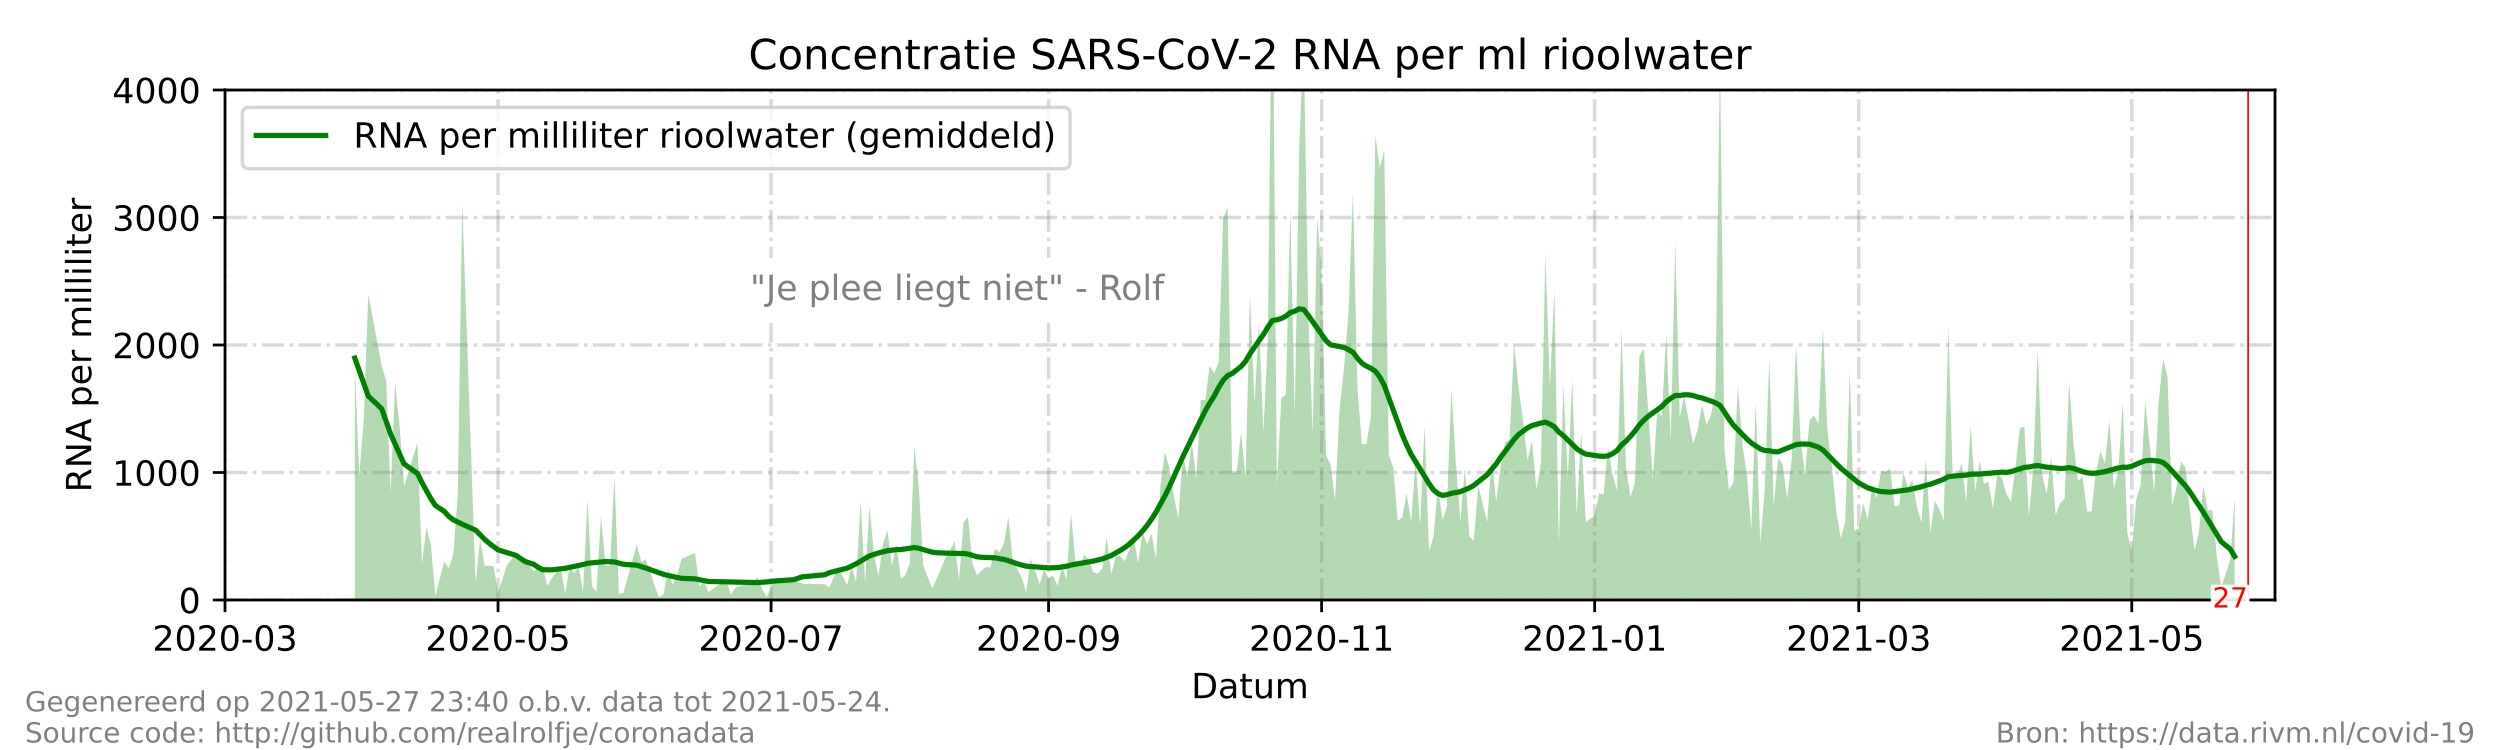 <?xml version="1.0" encoding="utf-8" standalone="no"?>
<!DOCTYPE svg PUBLIC "-//W3C//DTD SVG 1.1//EN"
  "http://www.w3.org/Graphics/SVG/1.1/DTD/svg11.dtd">
<!-- Created with matplotlib (https://matplotlib.org/) -->
<svg height="216pt" version="1.1" viewBox="0 0 720 216" width="720pt" xmlns="http://www.w3.org/2000/svg" xmlns:xlink="http://www.w3.org/1999/xlink">
 <defs>
  <style type="text/css">*{stroke-linecap:butt;stroke-linejoin:round;}</style>
 </defs>
 <g id="figure_1">
  <g id="patch_1">
   <path d="M 0 216 
L 720 216 
L 720 0 
L 0 0 
z
" style="fill:#ffffff;"/>
  </g>
  <g id="axes_1">
   <g id="patch_2">
    <path d="M 64.8 172.8 
L 655.2 172.8 
L 655.2 25.92 
L 64.8 25.92 
z
" style="fill:#ffffff;"/>
   </g>
   <g id="PolyCollection_1">
    <path clip-path="url(#p0671398e48)" d="M 102.183 172.8 
L 102.183 172.8 
L 103.472 172.8 
L 104.762 172.8 
L 106.051 172.8 
L 109.918 172.8 
L 111.207 172.8 
L 112.496 172.8 
L 113.785 172.8 
L 115.074 172.8 
L 116.363 172.8 
L 120.231 172.8 
L 121.52 172.8 
L 122.809 172.8 
L 124.098 172.8 
L 125.387 172.8 
L 127.965 172.8 
L 129.254 172.8 
L 130.543 172.8 
L 131.832 172.8 
L 133.121 172.8 
L 136.989 172.8 
L 138.278 172.8 
L 139.567 172.8 
L 140.856 172.8 
L 142.145 172.8 
L 143.434 172.8 
L 146.012 172.8 
L 148.59 172.8 
L 149.879 172.8 
L 151.169 172.8 
L 153.747 172.8 
L 155.036 172.8 
L 156.325 172.8 
L 157.614 172.8 
L 158.903 172.8 
L 161.481 172.8 
L 162.77 172.8 
L 164.059 172.8 
L 165.348 172.8 
L 166.638 172.8 
L 167.927 172.8 
L 169.216 172.8 
L 170.505 172.8 
L 171.794 172.8 
L 173.083 172.8 
L 174.372 172.8 
L 175.661 172.8 
L 176.95 172.8 
L 178.239 172.8 
L 179.528 172.8 
L 183.396 172.8 
L 184.685 172.8 
L 185.974 172.8 
L 187.263 172.8 
L 188.552 172.8 
L 189.841 172.8 
L 191.13 172.8 
L 192.419 172.8 
L 193.708 172.8 
L 194.997 172.8 
L 196.286 172.8 
L 200.154 172.8 
L 201.443 172.8 
L 202.732 172.8 
L 204.021 172.8 
L 209.177 172.8 
L 210.466 172.8 
L 211.755 172.8 
L 216.912 172.8 
L 218.201 172.8 
L 219.49 172.8 
L 220.779 172.8 
L 223.357 172.8 
L 228.514 172.8 
L 229.803 172.8 
L 231.092 172.8 
L 237.537 172.8 
L 238.826 172.8 
L 241.404 172.8 
L 243.983 172.8 
L 245.272 172.8 
L 246.561 172.8 
L 247.85 172.8 
L 249.139 172.8 
L 250.428 172.8 
L 251.717 172.8 
L 253.006 172.8 
L 254.295 172.8 
L 255.584 172.8 
L 256.873 172.8 
L 258.162 172.8 
L 259.452 172.8 
L 260.741 172.8 
L 262.03 172.8 
L 263.319 172.8 
L 264.608 172.8 
L 265.897 172.8 
L 267.186 172.8 
L 268.475 172.8 
L 269.764 172.8 
L 272.342 172.8 
L 273.631 172.8 
L 274.921 172.8 
L 276.21 172.8 
L 277.499 172.8 
L 278.788 172.8 
L 280.077 172.8 
L 281.366 172.8 
L 282.655 172.8 
L 283.944 172.8 
L 285.233 172.8 
L 286.522 172.8 
L 287.811 172.8 
L 289.1 172.8 
L 290.39 172.8 
L 291.679 172.8 
L 292.968 172.8 
L 294.257 172.8 
L 295.546 172.8 
L 296.835 172.8 
L 298.124 172.8 
L 299.413 172.8 
L 300.702 172.8 
L 301.991 172.8 
L 303.28 172.8 
L 304.569 172.8 
L 305.859 172.8 
L 307.148 172.8 
L 308.437 172.8 
L 309.726 172.8 
L 311.015 172.8 
L 312.304 172.8 
L 313.593 172.8 
L 314.882 172.8 
L 316.171 172.8 
L 317.46 172.8 
L 318.749 172.8 
L 320.038 172.8 
L 321.328 172.8 
L 322.617 172.8 
L 323.906 172.8 
L 325.195 172.8 
L 326.484 172.8 
L 327.773 172.8 
L 329.062 172.8 
L 330.351 172.8 
L 331.64 172.8 
L 332.929 172.8 
L 334.218 172.8 
L 335.507 172.8 
L 336.797 172.8 
L 338.086 172.8 
L 339.375 172.8 
L 340.664 172.8 
L 341.953 172.8 
L 343.242 172.8 
L 344.531 172.8 
L 345.82 172.8 
L 347.109 172.8 
L 348.398 172.8 
L 349.687 172.8 
L 350.976 172.8 
L 352.266 172.8 
L 353.555 172.8 
L 354.844 172.8 
L 356.133 172.8 
L 357.422 172.8 
L 358.711 172.8 
L 360 172.8 
L 361.289 172.8 
L 362.578 172.8 
L 363.867 172.8 
L 365.156 172.8 
L 366.445 172.8 
L 367.734 172.8 
L 369.024 172.8 
L 370.313 172.8 
L 371.602 172.8 
L 372.891 172.8 
L 374.18 172.8 
L 375.469 172.8 
L 376.758 172.8 
L 378.047 172.8 
L 379.336 172.8 
L 380.625 172.8 
L 381.914 172.8 
L 383.203 172.8 
L 384.493 172.8 
L 385.782 172.8 
L 387.071 172.8 
L 388.36 172.8 
L 389.649 172.8 
L 390.938 172.8 
L 392.227 172.8 
L 393.516 172.8 
L 394.805 172.8 
L 396.094 172.8 
L 397.383 172.8 
L 398.672 172.8 
L 399.962 172.8 
L 401.251 172.8 
L 402.54 172.8 
L 403.829 172.8 
L 405.118 172.8 
L 406.407 172.8 
L 407.696 172.8 
L 408.985 172.8 
L 410.274 172.8 
L 411.563 172.8 
L 412.852 172.8 
L 414.141 172.8 
L 415.431 172.8 
L 416.72 172.8 
L 418.009 172.8 
L 419.298 172.8 
L 420.587 172.8 
L 421.876 172.8 
L 423.165 172.8 
L 424.454 172.8 
L 425.743 172.8 
L 427.032 172.8 
L 428.321 172.8 
L 429.61 172.8 
L 430.9 172.8 
L 432.189 172.8 
L 433.478 172.8 
L 434.767 172.8 
L 436.056 172.8 
L 437.345 172.8 
L 438.634 172.8 
L 439.923 172.8 
L 441.212 172.8 
L 442.501 172.8 
L 443.79 172.8 
L 445.079 172.8 
L 446.369 172.8 
L 447.658 172.8 
L 448.947 172.8 
L 450.236 172.8 
L 451.525 172.8 
L 452.814 172.8 
L 454.103 172.8 
L 455.392 172.8 
L 456.681 172.8 
L 459.259 172.8 
L 460.548 172.8 
L 461.838 172.8 
L 463.127 172.8 
L 464.416 172.8 
L 465.705 172.8 
L 466.994 172.8 
L 468.283 172.8 
L 469.572 172.8 
L 470.861 172.8 
L 472.15 172.8 
L 473.439 172.8 
L 474.728 172.8 
L 476.017 172.8 
L 477.307 172.8 
L 478.596 172.8 
L 479.885 172.8 
L 481.174 172.8 
L 482.463 172.8 
L 483.752 172.8 
L 485.041 172.8 
L 486.33 172.8 
L 487.619 172.8 
L 488.908 172.8 
L 490.197 172.8 
L 491.486 172.8 
L 492.776 172.8 
L 494.065 172.8 
L 495.354 172.8 
L 496.643 172.8 
L 497.932 172.8 
L 499.221 172.8 
L 500.51 172.8 
L 501.799 172.8 
L 503.088 172.8 
L 504.377 172.8 
L 505.666 172.8 
L 506.955 172.8 
L 508.245 172.8 
L 509.534 172.8 
L 510.823 172.8 
L 512.112 172.8 
L 513.401 172.8 
L 514.69 172.8 
L 515.979 172.8 
L 517.268 172.8 
L 518.557 172.8 
L 519.846 172.8 
L 521.135 172.8 
L 522.424 172.8 
L 523.714 172.8 
L 525.003 172.8 
L 526.292 172.8 
L 527.581 172.8 
L 528.87 172.8 
L 530.159 172.8 
L 531.448 172.8 
L 532.737 172.8 
L 534.026 172.8 
L 535.315 172.8 
L 536.604 172.8 
L 537.893 172.8 
L 539.183 172.8 
L 540.472 172.8 
L 541.761 172.8 
L 543.05 172.8 
L 544.339 172.8 
L 545.628 172.8 
L 546.917 172.8 
L 548.206 172.8 
L 549.495 172.8 
L 550.784 172.8 
L 552.073 172.8 
L 553.362 172.8 
L 554.652 172.8 
L 555.941 172.8 
L 557.23 172.8 
L 558.519 172.8 
L 559.808 172.8 
L 561.097 172.8 
L 562.386 172.8 
L 563.675 172.8 
L 564.964 172.8 
L 566.253 172.8 
L 567.542 172.8 
L 568.831 172.8 
L 570.121 172.8 
L 571.41 172.8 
L 572.699 172.8 
L 573.988 172.8 
L 575.277 172.8 
L 576.566 172.8 
L 577.855 172.8 
L 579.144 172.8 
L 580.433 172.8 
L 581.722 172.8 
L 583.011 172.8 
L 584.3 172.8 
L 585.59 172.8 
L 586.879 172.8 
L 588.168 172.8 
L 589.457 172.8 
L 590.746 172.8 
L 592.035 172.8 
L 593.324 172.8 
L 594.613 172.8 
L 595.902 172.8 
L 597.191 172.8 
L 598.48 172.8 
L 599.769 172.8 
L 601.059 172.8 
L 602.348 172.8 
L 603.637 172.8 
L 604.926 172.8 
L 606.215 172.8 
L 607.504 172.8 
L 608.793 172.8 
L 610.082 172.8 
L 611.371 172.8 
L 612.66 172.8 
L 613.949 172.8 
L 615.238 172.8 
L 616.528 172.8 
L 617.817 172.8 
L 619.106 172.8 
L 620.395 172.8 
L 621.684 172.8 
L 622.973 172.8 
L 624.262 172.8 
L 625.551 172.8 
L 626.84 172.8 
L 628.129 172.8 
L 629.418 172.8 
L 630.707 172.8 
L 631.997 172.8 
L 633.286 172.8 
L 634.575 172.8 
L 635.864 172.8 
L 637.153 172.8 
L 638.442 172.8 
L 639.731 172.8 
L 642.309 172.8 
L 643.598 172.8 
L 643.598 172.8 
L 643.598 143.26 
L 642.309 161.139 
L 639.731 169.183 
L 638.442 160.189 
L 637.153 146.917 
L 635.864 146.963 
L 634.575 139.857 
L 633.286 153.483 
L 631.997 158.486 
L 630.707 147.182 
L 629.418 134.528 
L 628.129 132.963 
L 626.84 140.328 
L 625.551 145.627 
L 624.262 108.764 
L 622.973 103.274 
L 621.684 115.867 
L 620.395 141.75 
L 619.106 128.094 
L 617.817 115.661 
L 616.528 139.508 
L 615.238 143.867 
L 613.949 158.805 
L 612.66 153.369 
L 611.371 115.734 
L 610.082 135.557 
L 608.793 140.719 
L 607.504 121.156 
L 606.215 133.518 
L 604.926 130.022 
L 603.637 135.888 
L 602.348 147.349 
L 601.059 147.25 
L 599.769 137.25 
L 598.48 138.498 
L 597.191 127.878 
L 595.902 110.025 
L 594.613 143.629 
L 593.324 144.987 
L 592.035 148.303 
L 590.746 131.619 
L 589.457 142.225 
L 588.168 137.005 
L 586.879 100.01 
L 585.59 134.671 
L 584.3 148.807 
L 583.011 122.941 
L 581.722 123.294 
L 580.433 134.731 
L 579.144 144.523 
L 577.855 142.307 
L 576.566 137.709 
L 575.277 136.336 
L 573.988 146.565 
L 572.699 138.795 
L 571.41 139.349 
L 570.121 132.654 
L 568.831 141.625 
L 567.542 122.591 
L 566.253 144.581 
L 564.964 133.344 
L 563.675 137.279 
L 562.386 137.381 
L 561.097 93.867 
L 559.808 149.84 
L 558.519 146.663 
L 557.23 144.207 
L 555.941 153.491 
L 554.652 132.014 
L 553.362 150.43 
L 552.073 146.066 
L 550.784 138.277 
L 549.495 140.477 
L 548.206 136.178 
L 546.917 145.566 
L 545.628 145.786 
L 544.339 134.927 
L 543.05 136.024 
L 541.761 135.503 
L 540.472 143.415 
L 539.183 140.252 
L 537.893 149.636 
L 536.604 144.992 
L 535.315 152.139 
L 534.026 152.825 
L 532.737 106.633 
L 531.448 150.115 
L 530.159 155.114 
L 528.87 147.421 
L 527.581 134.275 
L 526.292 123.744 
L 525.003 94.473 
L 523.714 122.019 
L 522.424 119.633 
L 521.135 121.197 
L 519.846 136.751 
L 518.557 126.442 
L 517.268 98.963 
L 515.979 132.442 
L 514.69 143.637 
L 513.401 133.632 
L 512.112 131.888 
L 510.823 145.905 
L 509.534 103.409 
L 508.245 140.758 
L 506.955 156.627 
L 505.666 115.696 
L 504.377 152.472 
L 503.088 136.729 
L 501.799 127.887 
L 500.51 110.957 
L 499.221 138.963 
L 497.932 141.078 
L 496.643 129.157 
L 495.354 15.712 
L 494.065 112.532 
L 492.776 119.426 
L 491.486 122.47 
L 490.197 116.699 
L 488.908 123.747 
L 487.619 127.896 
L 486.33 120.973 
L 485.041 114.08 
L 483.752 120.246 
L 482.463 69.951 
L 481.174 126.996 
L 479.885 95.988 
L 478.596 119.861 
L 477.307 118.32 
L 476.017 138.177 
L 474.728 118.839 
L 473.439 100.462 
L 472.15 102.561 
L 470.861 139.025 
L 469.572 143.231 
L 468.283 134.647 
L 466.994 94.723 
L 465.705 141.293 
L 464.416 136.796 
L 463.127 128.506 
L 461.838 142.372 
L 460.548 142.148 
L 459.259 148.584 
L 456.681 150.305 
L 455.392 124.142 
L 454.103 148.468 
L 452.814 109.286 
L 451.525 137.522 
L 450.236 110.628 
L 448.947 157.086 
L 447.658 83.455 
L 446.369 111.754 
L 445.079 73.117 
L 443.79 133.435 
L 442.501 141.108 
L 441.212 126.858 
L 439.923 132.451 
L 438.634 120.917 
L 437.345 111.695 
L 436.056 98.992 
L 434.767 126.495 
L 433.478 127.446 
L 432.189 134.093 
L 430.9 144.539 
L 429.61 131.685 
L 428.321 150.377 
L 427.032 145.287 
L 425.743 139.693 
L 424.454 155.752 
L 423.165 154.458 
L 421.876 134.724 
L 420.587 150.286 
L 419.298 133.218 
L 418.009 112.011 
L 416.72 145.753 
L 415.431 149.911 
L 414.141 139.843 
L 412.852 154.57 
L 411.563 158.651 
L 410.274 122.541 
L 408.985 151.34 
L 407.696 132.596 
L 406.407 150.302 
L 405.118 142.11 
L 403.829 148.963 
L 402.54 150.069 
L 401.251 134.701 
L 399.962 130.902 
L 398.672 43.241 
L 397.383 48.397 
L 396.094 38.977 
L 394.805 120.182 
L 393.516 127.946 
L 392.227 127.82 
L 390.938 111.771 
L 389.649 55.126 
L 388.36 90.137 
L 387.071 105.932 
L 385.782 118.055 
L 384.493 144.185 
L 383.203 133.664 
L 381.914 131.186 
L 380.625 77.782 
L 379.336 62.993 
L 378.047 124.886 
L 376.758 89.681 
L 375.469 11.011 
L 374.18 42.341 
L 372.891 119.391 
L 371.602 60.166 
L 370.313 113.669 
L 369.024 114.587 
L 367.734 139.859 
L 366.445 -22.679 
L 365.156 97.176 
L 363.867 124.696 
L 362.578 92.805 
L 361.289 116.29 
L 360 84.915 
L 358.711 137.417 
L 357.422 124.438 
L 356.133 136.154 
L 354.844 136.13 
L 353.555 59.585 
L 352.266 63.094 
L 350.976 104.391 
L 349.687 107.518 
L 348.398 105.396 
L 347.109 115.183 
L 345.82 115.189 
L 344.531 138.174 
L 343.242 127.216 
L 341.953 137.479 
L 340.664 130.384 
L 339.375 149.41 
L 338.086 142.908 
L 336.797 135.057 
L 335.507 130.13 
L 334.218 139.512 
L 332.929 160.951 
L 331.64 153.627 
L 330.351 156.722 
L 329.062 153.248 
L 327.773 162.16 
L 326.484 154.785 
L 325.195 158.549 
L 323.906 161.634 
L 322.617 160.213 
L 321.328 160.108 
L 320.038 165.529 
L 318.749 154.798 
L 317.46 163.753 
L 316.171 165.228 
L 314.882 164.822 
L 313.593 161.259 
L 312.304 159.761 
L 311.015 162.996 
L 309.726 161.887 
L 308.437 147.794 
L 307.148 166.873 
L 305.859 163.08 
L 304.569 168.724 
L 303.28 165.777 
L 301.991 166.49 
L 300.702 163.888 
L 299.413 168.283 
L 298.124 164.4 
L 296.835 160.817 
L 295.546 170.634 
L 294.257 166.35 
L 292.968 163.897 
L 291.679 161.468 
L 290.39 148.932 
L 289.1 156.643 
L 287.811 159.018 
L 286.522 158.112 
L 285.233 163.384 
L 283.944 163.349 
L 282.655 164.412 
L 281.366 165.721 
L 280.077 162.396 
L 278.788 148.895 
L 277.499 150.352 
L 276.21 167.189 
L 274.921 155.83 
L 273.631 158.553 
L 272.342 160.618 
L 269.764 166.668 
L 268.475 169.422 
L 267.186 166.227 
L 265.897 162.817 
L 264.608 140.103 
L 263.319 128.695 
L 262.03 162.183 
L 260.741 165.566 
L 259.452 166.778 
L 258.162 156.798 
L 256.873 163.008 
L 255.584 152.71 
L 254.295 156.739 
L 253.006 165.897 
L 251.717 159.985 
L 250.428 145.609 
L 249.139 167.769 
L 247.85 144.33 
L 246.561 167.749 
L 245.272 163.124 
L 243.983 168.479 
L 241.404 163.253 
L 238.826 169.201 
L 237.537 168.254 
L 231.092 168.1 
L 229.803 167.733 
L 228.514 166.411 
L 223.357 166.484 
L 220.779 171.955 
L 219.49 169.587 
L 218.201 166.319 
L 216.912 167.586 
L 211.755 169.275 
L 210.466 171.331 
L 209.177 166.998 
L 204.021 170.505 
L 202.732 167.451 
L 201.443 168.981 
L 200.154 159.25 
L 196.286 160.927 
L 194.997 165.816 
L 193.708 168.476 
L 192.419 163.895 
L 191.13 171.129 
L 189.841 172.102 
L 188.552 168.798 
L 187.263 164.685 
L 185.974 161.092 
L 184.685 161.87 
L 183.396 156.753 
L 179.528 170.854 
L 178.239 170.976 
L 176.95 137.218 
L 175.661 162.977 
L 174.372 162.895 
L 173.083 148.491 
L 171.794 170.487 
L 170.505 168.834 
L 169.216 143.96 
L 167.927 170.303 
L 166.638 163.29 
L 165.348 165.052 
L 164.059 163.198 
L 162.77 170.891 
L 161.481 163.069 
L 158.903 166.59 
L 157.614 168.807 
L 156.325 163.295 
L 155.036 163.534 
L 153.747 164.648 
L 151.169 161.123 
L 149.879 161.851 
L 148.59 159.528 
L 146.012 162.739 
L 143.434 170.707 
L 142.145 163.069 
L 140.856 162.901 
L 139.567 162.975 
L 138.278 155.233 
L 136.989 167.843 
L 133.121 58.454 
L 131.832 142.646 
L 130.543 159.659 
L 129.254 163.644 
L 127.965 161.692 
L 125.387 171.625 
L 124.098 156.871 
L 122.809 151.882 
L 121.52 162.402 
L 120.231 127.456 
L 116.363 140.046 
L 115.074 122.622 
L 113.785 110.402 
L 112.496 141.895 
L 111.207 109.531 
L 109.918 105.296 
L 106.051 84.758 
L 104.762 120.996 
L 103.472 136.657 
L 102.183 105.345 
z
" style="fill:#008000;fill-opacity:0.3;"/>
   </g>
   <g id="matplotlib.axis_1">
    <g id="xtick_1">
     <g id="line2d_1">
      <path clip-path="url(#p0671398e48)" d="M 64.8 172.8 
L 64.8 25.92 
" style="fill:none;stroke:#808080;stroke-dasharray:6.4,1.6,1,1.6;stroke-dashoffset:0;stroke-opacity:0.3;"/>
     </g>
     <g id="line2d_2">
      <defs>
       <path d="M 0 0 
L 0 3.5 
" id="mb5717edd59" style="stroke:#000000;stroke-width:0.8;"/>
      </defs>
      <g>
       <use style="stroke:#000000;stroke-width:0.8;" x="64.8" xlink:href="#mb5717edd59" y="172.8"/>
      </g>
     </g>
     <g id="text_1">
      <!-- 2020-03 -->
      <g transform="translate(43.909 187.398)scale(0.1 -0.1)">
       <defs>
        <path d="M 19.188 8.297 
L 53.609 8.297 
L 53.609 0 
L 7.328 0 
L 7.328 8.297 
Q 12.938 14.109 22.625 23.891 
Q 32.328 33.688 34.812 36.531 
Q 39.547 41.844 41.422 45.531 
Q 43.312 49.219 43.312 52.781 
Q 43.312 58.594 39.234 62.25 
Q 35.156 65.922 28.609 65.922 
Q 23.969 65.922 18.812 64.312 
Q 13.672 62.703 7.812 59.422 
L 7.812 69.391 
Q 13.766 71.781 18.938 73 
Q 24.125 74.219 28.422 74.219 
Q 39.75 74.219 46.484 68.547 
Q 53.219 62.891 53.219 53.422 
Q 53.219 48.922 51.531 44.891 
Q 49.859 40.875 45.406 35.406 
Q 44.188 33.984 37.641 27.219 
Q 31.109 20.453 19.188 8.297 
z
" id="DejaVuSans-50"/>
        <path d="M 31.781 66.406 
Q 24.172 66.406 20.328 58.906 
Q 16.5 51.422 16.5 36.375 
Q 16.5 21.391 20.328 13.891 
Q 24.172 6.391 31.781 6.391 
Q 39.453 6.391 43.281 13.891 
Q 47.125 21.391 47.125 36.375 
Q 47.125 51.422 43.281 58.906 
Q 39.453 66.406 31.781 66.406 
z
M 31.781 74.219 
Q 44.047 74.219 50.516 64.516 
Q 56.984 54.828 56.984 36.375 
Q 56.984 17.969 50.516 8.266 
Q 44.047 -1.422 31.781 -1.422 
Q 19.531 -1.422 13.062 8.266 
Q 6.594 17.969 6.594 36.375 
Q 6.594 54.828 13.062 64.516 
Q 19.531 74.219 31.781 74.219 
z
" id="DejaVuSans-48"/>
        <path d="M 4.891 31.391 
L 31.203 31.391 
L 31.203 23.391 
L 4.891 23.391 
z
" id="DejaVuSans-45"/>
        <path d="M 40.578 39.312 
Q 47.656 37.797 51.625 33 
Q 55.609 28.219 55.609 21.188 
Q 55.609 10.406 48.188 4.484 
Q 40.766 -1.422 27.094 -1.422 
Q 22.516 -1.422 17.656 -0.516 
Q 12.797 0.391 7.625 2.203 
L 7.625 11.719 
Q 11.719 9.328 16.594 8.109 
Q 21.484 6.891 26.812 6.891 
Q 36.078 6.891 40.938 10.547 
Q 45.797 14.203 45.797 21.188 
Q 45.797 27.641 41.281 31.266 
Q 36.766 34.906 28.719 34.906 
L 20.219 34.906 
L 20.219 43.016 
L 29.109 43.016 
Q 36.375 43.016 40.234 45.922 
Q 44.094 48.828 44.094 54.297 
Q 44.094 59.906 40.109 62.906 
Q 36.141 65.922 28.719 65.922 
Q 24.656 65.922 20.016 65.031 
Q 15.375 64.156 9.812 62.312 
L 9.812 71.094 
Q 15.438 72.656 20.344 73.438 
Q 25.25 74.219 29.594 74.219 
Q 40.828 74.219 47.359 69.109 
Q 53.906 64.016 53.906 55.328 
Q 53.906 49.266 50.438 45.094 
Q 46.969 40.922 40.578 39.312 
z
" id="DejaVuSans-51"/>
       </defs>
       <use xlink:href="#DejaVuSans-50"/>
       <use x="63.623" xlink:href="#DejaVuSans-48"/>
       <use x="127.246" xlink:href="#DejaVuSans-50"/>
       <use x="190.869" xlink:href="#DejaVuSans-48"/>
       <use x="254.492" xlink:href="#DejaVuSans-45"/>
       <use x="290.576" xlink:href="#DejaVuSans-48"/>
       <use x="354.199" xlink:href="#DejaVuSans-51"/>
      </g>
     </g>
    </g>
    <g id="xtick_2">
     <g id="line2d_3">
      <path clip-path="url(#p0671398e48)" d="M 143.434 172.8 
L 143.434 25.92 
" style="fill:none;stroke:#808080;stroke-dasharray:6.4,1.6,1,1.6;stroke-dashoffset:0;stroke-opacity:0.3;"/>
     </g>
     <g id="line2d_4">
      <g>
       <use style="stroke:#000000;stroke-width:0.8;" x="143.434" xlink:href="#mb5717edd59" y="172.8"/>
      </g>
     </g>
     <g id="text_2">
      <!-- 2020-05 -->
      <g transform="translate(122.543 187.398)scale(0.1 -0.1)">
       <defs>
        <path d="M 10.797 72.906 
L 49.516 72.906 
L 49.516 64.594 
L 19.828 64.594 
L 19.828 46.734 
Q 21.969 47.469 24.109 47.828 
Q 26.266 48.188 28.422 48.188 
Q 40.625 48.188 47.75 41.5 
Q 54.891 34.812 54.891 23.391 
Q 54.891 11.625 47.562 5.094 
Q 40.234 -1.422 26.906 -1.422 
Q 22.312 -1.422 17.547 -0.641 
Q 12.797 0.141 7.719 1.703 
L 7.719 11.625 
Q 12.109 9.234 16.797 8.062 
Q 21.484 6.891 26.703 6.891 
Q 35.156 6.891 40.078 11.328 
Q 45.016 15.766 45.016 23.391 
Q 45.016 31 40.078 35.438 
Q 35.156 39.891 26.703 39.891 
Q 22.75 39.891 18.812 39.016 
Q 14.891 38.141 10.797 36.281 
z
" id="DejaVuSans-53"/>
       </defs>
       <use xlink:href="#DejaVuSans-50"/>
       <use x="63.623" xlink:href="#DejaVuSans-48"/>
       <use x="127.246" xlink:href="#DejaVuSans-50"/>
       <use x="190.869" xlink:href="#DejaVuSans-48"/>
       <use x="254.492" xlink:href="#DejaVuSans-45"/>
       <use x="290.576" xlink:href="#DejaVuSans-48"/>
       <use x="354.199" xlink:href="#DejaVuSans-53"/>
      </g>
     </g>
    </g>
    <g id="xtick_3">
     <g id="line2d_5">
      <path clip-path="url(#p0671398e48)" d="M 222.068 172.8 
L 222.068 25.92 
" style="fill:none;stroke:#808080;stroke-dasharray:6.4,1.6,1,1.6;stroke-dashoffset:0;stroke-opacity:0.3;"/>
     </g>
     <g id="line2d_6">
      <g>
       <use style="stroke:#000000;stroke-width:0.8;" x="222.068" xlink:href="#mb5717edd59" y="172.8"/>
      </g>
     </g>
     <g id="text_3">
      <!-- 2020-07 -->
      <g transform="translate(201.177 187.398)scale(0.1 -0.1)">
       <defs>
        <path d="M 8.203 72.906 
L 55.078 72.906 
L 55.078 68.703 
L 28.609 0 
L 18.312 0 
L 43.219 64.594 
L 8.203 64.594 
z
" id="DejaVuSans-55"/>
       </defs>
       <use xlink:href="#DejaVuSans-50"/>
       <use x="63.623" xlink:href="#DejaVuSans-48"/>
       <use x="127.246" xlink:href="#DejaVuSans-50"/>
       <use x="190.869" xlink:href="#DejaVuSans-48"/>
       <use x="254.492" xlink:href="#DejaVuSans-45"/>
       <use x="290.576" xlink:href="#DejaVuSans-48"/>
       <use x="354.199" xlink:href="#DejaVuSans-55"/>
      </g>
     </g>
    </g>
    <g id="xtick_4">
     <g id="line2d_7">
      <path clip-path="url(#p0671398e48)" d="M 301.991 172.8 
L 301.991 25.92 
" style="fill:none;stroke:#808080;stroke-dasharray:6.4,1.6,1,1.6;stroke-dashoffset:0;stroke-opacity:0.3;"/>
     </g>
     <g id="line2d_8">
      <g>
       <use style="stroke:#000000;stroke-width:0.8;" x="301.991" xlink:href="#mb5717edd59" y="172.8"/>
      </g>
     </g>
     <g id="text_4">
      <!-- 2020-09 -->
      <g transform="translate(281.1 187.398)scale(0.1 -0.1)">
       <defs>
        <path d="M 10.984 1.516 
L 10.984 10.5 
Q 14.703 8.734 18.5 7.812 
Q 22.312 6.891 25.984 6.891 
Q 35.75 6.891 40.891 13.453 
Q 46.047 20.016 46.781 33.406 
Q 43.953 29.203 39.594 26.953 
Q 35.25 24.703 29.984 24.703 
Q 19.047 24.703 12.672 31.312 
Q 6.297 37.938 6.297 49.422 
Q 6.297 60.641 12.938 67.422 
Q 19.578 74.219 30.609 74.219 
Q 43.266 74.219 49.922 64.516 
Q 56.594 54.828 56.594 36.375 
Q 56.594 19.141 48.406 8.859 
Q 40.234 -1.422 26.422 -1.422 
Q 22.703 -1.422 18.891 -0.688 
Q 15.094 0.047 10.984 1.516 
z
M 30.609 32.422 
Q 37.25 32.422 41.125 36.953 
Q 45.016 41.5 45.016 49.422 
Q 45.016 57.281 41.125 61.844 
Q 37.25 66.406 30.609 66.406 
Q 23.969 66.406 20.094 61.844 
Q 16.219 57.281 16.219 49.422 
Q 16.219 41.5 20.094 36.953 
Q 23.969 32.422 30.609 32.422 
z
" id="DejaVuSans-57"/>
       </defs>
       <use xlink:href="#DejaVuSans-50"/>
       <use x="63.623" xlink:href="#DejaVuSans-48"/>
       <use x="127.246" xlink:href="#DejaVuSans-50"/>
       <use x="190.869" xlink:href="#DejaVuSans-48"/>
       <use x="254.492" xlink:href="#DejaVuSans-45"/>
       <use x="290.576" xlink:href="#DejaVuSans-48"/>
       <use x="354.199" xlink:href="#DejaVuSans-57"/>
      </g>
     </g>
    </g>
    <g id="xtick_5">
     <g id="line2d_9">
      <path clip-path="url(#p0671398e48)" d="M 380.625 172.8 
L 380.625 25.92 
" style="fill:none;stroke:#808080;stroke-dasharray:6.4,1.6,1,1.6;stroke-dashoffset:0;stroke-opacity:0.3;"/>
     </g>
     <g id="line2d_10">
      <g>
       <use style="stroke:#000000;stroke-width:0.8;" x="380.625" xlink:href="#mb5717edd59" y="172.8"/>
      </g>
     </g>
     <g id="text_5">
      <!-- 2020-11 -->
      <g transform="translate(359.734 187.398)scale(0.1 -0.1)">
       <defs>
        <path d="M 12.406 8.297 
L 28.516 8.297 
L 28.516 63.922 
L 10.984 60.406 
L 10.984 69.391 
L 28.422 72.906 
L 38.281 72.906 
L 38.281 8.297 
L 54.391 8.297 
L 54.391 0 
L 12.406 0 
z
" id="DejaVuSans-49"/>
       </defs>
       <use xlink:href="#DejaVuSans-50"/>
       <use x="63.623" xlink:href="#DejaVuSans-48"/>
       <use x="127.246" xlink:href="#DejaVuSans-50"/>
       <use x="190.869" xlink:href="#DejaVuSans-48"/>
       <use x="254.492" xlink:href="#DejaVuSans-45"/>
       <use x="290.576" xlink:href="#DejaVuSans-49"/>
       <use x="354.199" xlink:href="#DejaVuSans-49"/>
      </g>
     </g>
    </g>
    <g id="xtick_6">
     <g id="line2d_11">
      <path clip-path="url(#p0671398e48)" d="M 459.259 172.8 
L 459.259 25.92 
" style="fill:none;stroke:#808080;stroke-dasharray:6.4,1.6,1,1.6;stroke-dashoffset:0;stroke-opacity:0.3;"/>
     </g>
     <g id="line2d_12">
      <g>
       <use style="stroke:#000000;stroke-width:0.8;" x="459.259" xlink:href="#mb5717edd59" y="172.8"/>
      </g>
     </g>
     <g id="text_6">
      <!-- 2021-01 -->
      <g transform="translate(438.368 187.398)scale(0.1 -0.1)">
       <use xlink:href="#DejaVuSans-50"/>
       <use x="63.623" xlink:href="#DejaVuSans-48"/>
       <use x="127.246" xlink:href="#DejaVuSans-50"/>
       <use x="190.869" xlink:href="#DejaVuSans-49"/>
       <use x="254.492" xlink:href="#DejaVuSans-45"/>
       <use x="290.576" xlink:href="#DejaVuSans-48"/>
       <use x="354.199" xlink:href="#DejaVuSans-49"/>
      </g>
     </g>
    </g>
    <g id="xtick_7">
     <g id="line2d_13">
      <path clip-path="url(#p0671398e48)" d="M 535.315 172.8 
L 535.315 25.92 
" style="fill:none;stroke:#808080;stroke-dasharray:6.4,1.6,1,1.6;stroke-dashoffset:0;stroke-opacity:0.3;"/>
     </g>
     <g id="line2d_14">
      <g>
       <use style="stroke:#000000;stroke-width:0.8;" x="535.315" xlink:href="#mb5717edd59" y="172.8"/>
      </g>
     </g>
     <g id="text_7">
      <!-- 2021-03 -->
      <g transform="translate(514.424 187.398)scale(0.1 -0.1)">
       <use xlink:href="#DejaVuSans-50"/>
       <use x="63.623" xlink:href="#DejaVuSans-48"/>
       <use x="127.246" xlink:href="#DejaVuSans-50"/>
       <use x="190.869" xlink:href="#DejaVuSans-49"/>
       <use x="254.492" xlink:href="#DejaVuSans-45"/>
       <use x="290.576" xlink:href="#DejaVuSans-48"/>
       <use x="354.199" xlink:href="#DejaVuSans-51"/>
      </g>
     </g>
    </g>
    <g id="xtick_8">
     <g id="line2d_15">
      <path clip-path="url(#p0671398e48)" d="M 613.949 172.8 
L 613.949 25.92 
" style="fill:none;stroke:#808080;stroke-dasharray:6.4,1.6,1,1.6;stroke-dashoffset:0;stroke-opacity:0.3;"/>
     </g>
     <g id="line2d_16">
      <g>
       <use style="stroke:#000000;stroke-width:0.8;" x="613.949" xlink:href="#mb5717edd59" y="172.8"/>
      </g>
     </g>
     <g id="text_8">
      <!-- 2021-05 -->
      <g transform="translate(593.058 187.398)scale(0.1 -0.1)">
       <use xlink:href="#DejaVuSans-50"/>
       <use x="63.623" xlink:href="#DejaVuSans-48"/>
       <use x="127.246" xlink:href="#DejaVuSans-50"/>
       <use x="190.869" xlink:href="#DejaVuSans-49"/>
       <use x="254.492" xlink:href="#DejaVuSans-45"/>
       <use x="290.576" xlink:href="#DejaVuSans-48"/>
       <use x="354.199" xlink:href="#DejaVuSans-53"/>
      </g>
     </g>
    </g>
    <g id="text_9">
     <!-- Datum -->
     <g transform="translate(343.087 201.077)scale(0.1 -0.1)">
      <defs>
       <path d="M 19.672 64.797 
L 19.672 8.109 
L 31.594 8.109 
Q 46.688 8.109 53.688 14.938 
Q 60.688 21.781 60.688 36.531 
Q 60.688 51.172 53.688 57.984 
Q 46.688 64.797 31.594 64.797 
z
M 9.812 72.906 
L 30.078 72.906 
Q 51.266 72.906 61.172 64.094 
Q 71.094 55.281 71.094 36.531 
Q 71.094 17.672 61.125 8.828 
Q 51.172 0 30.078 0 
L 9.812 0 
z
" id="DejaVuSans-68"/>
       <path d="M 34.281 27.484 
Q 23.391 27.484 19.188 25 
Q 14.984 22.516 14.984 16.5 
Q 14.984 11.719 18.141 8.906 
Q 21.297 6.109 26.703 6.109 
Q 34.188 6.109 38.703 11.406 
Q 43.219 16.703 43.219 25.484 
L 43.219 27.484 
z
M 52.203 31.203 
L 52.203 0 
L 43.219 0 
L 43.219 8.297 
Q 40.141 3.328 35.547 0.953 
Q 30.953 -1.422 24.312 -1.422 
Q 15.922 -1.422 10.953 3.297 
Q 6 8.016 6 15.922 
Q 6 25.141 12.172 29.828 
Q 18.359 34.516 30.609 34.516 
L 43.219 34.516 
L 43.219 35.406 
Q 43.219 41.609 39.141 45 
Q 35.062 48.391 27.688 48.391 
Q 23 48.391 18.547 47.266 
Q 14.109 46.141 10.016 43.891 
L 10.016 52.203 
Q 14.938 54.109 19.578 55.047 
Q 24.219 56 28.609 56 
Q 40.484 56 46.344 49.844 
Q 52.203 43.703 52.203 31.203 
z
" id="DejaVuSans-97"/>
       <path d="M 18.312 70.219 
L 18.312 54.688 
L 36.812 54.688 
L 36.812 47.703 
L 18.312 47.703 
L 18.312 18.016 
Q 18.312 11.328 20.141 9.422 
Q 21.969 7.516 27.594 7.516 
L 36.812 7.516 
L 36.812 0 
L 27.594 0 
Q 17.188 0 13.234 3.875 
Q 9.281 7.766 9.281 18.016 
L 9.281 47.703 
L 2.688 47.703 
L 2.688 54.688 
L 9.281 54.688 
L 9.281 70.219 
z
" id="DejaVuSans-116"/>
       <path d="M 8.5 21.578 
L 8.5 54.688 
L 17.484 54.688 
L 17.484 21.922 
Q 17.484 14.156 20.5 10.266 
Q 23.531 6.391 29.594 6.391 
Q 36.859 6.391 41.078 11.031 
Q 45.312 15.672 45.312 23.688 
L 45.312 54.688 
L 54.297 54.688 
L 54.297 0 
L 45.312 0 
L 45.312 8.406 
Q 42.047 3.422 37.719 1 
Q 33.406 -1.422 27.688 -1.422 
Q 18.266 -1.422 13.375 4.438 
Q 8.5 10.297 8.5 21.578 
z
M 31.109 56 
z
" id="DejaVuSans-117"/>
       <path d="M 52 44.188 
Q 55.375 50.25 60.062 53.125 
Q 64.75 56 71.094 56 
Q 79.641 56 84.281 50.016 
Q 88.922 44.047 88.922 33.016 
L 88.922 0 
L 79.891 0 
L 79.891 32.719 
Q 79.891 40.578 77.094 44.375 
Q 74.312 48.188 68.609 48.188 
Q 61.625 48.188 57.562 43.547 
Q 53.516 38.922 53.516 30.906 
L 53.516 0 
L 44.484 0 
L 44.484 32.719 
Q 44.484 40.625 41.703 44.406 
Q 38.922 48.188 33.109 48.188 
Q 26.219 48.188 22.156 43.531 
Q 18.109 38.875 18.109 30.906 
L 18.109 0 
L 9.078 0 
L 9.078 54.688 
L 18.109 54.688 
L 18.109 46.188 
Q 21.188 51.219 25.484 53.609 
Q 29.781 56 35.688 56 
Q 41.656 56 45.828 52.969 
Q 50 49.953 52 44.188 
z
" id="DejaVuSans-109"/>
      </defs>
      <use xlink:href="#DejaVuSans-68"/>
      <use x="77.002" xlink:href="#DejaVuSans-97"/>
      <use x="138.281" xlink:href="#DejaVuSans-116"/>
      <use x="177.49" xlink:href="#DejaVuSans-117"/>
      <use x="240.869" xlink:href="#DejaVuSans-109"/>
     </g>
    </g>
   </g>
   <g id="matplotlib.axis_2">
    <g id="ytick_1">
     <g id="line2d_17">
      <path clip-path="url(#p0671398e48)" d="M 64.8 172.8 
L 655.2 172.8 
" style="fill:none;stroke:#808080;stroke-dasharray:6.4,1.6,1,1.6;stroke-dashoffset:0;stroke-opacity:0.3;"/>
     </g>
     <g id="line2d_18">
      <defs>
       <path d="M 0 0 
L -3.5 0 
" id="mf087bbbbad" style="stroke:#000000;stroke-width:0.8;"/>
      </defs>
      <g>
       <use style="stroke:#000000;stroke-width:0.8;" x="64.8" xlink:href="#mf087bbbbad" y="172.8"/>
      </g>
     </g>
     <g id="text_10">
      <!-- 0 -->
      <g transform="translate(51.438 176.599)scale(0.1 -0.1)">
       <use xlink:href="#DejaVuSans-48"/>
      </g>
     </g>
    </g>
    <g id="ytick_2">
     <g id="line2d_19">
      <path clip-path="url(#p0671398e48)" d="M 64.8 136.08 
L 655.2 136.08 
" style="fill:none;stroke:#808080;stroke-dasharray:6.4,1.6,1,1.6;stroke-dashoffset:0;stroke-opacity:0.3;"/>
     </g>
     <g id="line2d_20">
      <g>
       <use style="stroke:#000000;stroke-width:0.8;" x="64.8" xlink:href="#mf087bbbbad" y="136.08"/>
      </g>
     </g>
     <g id="text_11">
      <!-- 1000 -->
      <g transform="translate(32.35 139.879)scale(0.1 -0.1)">
       <use xlink:href="#DejaVuSans-49"/>
       <use x="63.623" xlink:href="#DejaVuSans-48"/>
       <use x="127.246" xlink:href="#DejaVuSans-48"/>
       <use x="190.869" xlink:href="#DejaVuSans-48"/>
      </g>
     </g>
    </g>
    <g id="ytick_3">
     <g id="line2d_21">
      <path clip-path="url(#p0671398e48)" d="M 64.8 99.36 
L 655.2 99.36 
" style="fill:none;stroke:#808080;stroke-dasharray:6.4,1.6,1,1.6;stroke-dashoffset:0;stroke-opacity:0.3;"/>
     </g>
     <g id="line2d_22">
      <g>
       <use style="stroke:#000000;stroke-width:0.8;" x="64.8" xlink:href="#mf087bbbbad" y="99.36"/>
      </g>
     </g>
     <g id="text_12">
      <!-- 2000 -->
      <g transform="translate(32.35 103.159)scale(0.1 -0.1)">
       <use xlink:href="#DejaVuSans-50"/>
       <use x="63.623" xlink:href="#DejaVuSans-48"/>
       <use x="127.246" xlink:href="#DejaVuSans-48"/>
       <use x="190.869" xlink:href="#DejaVuSans-48"/>
      </g>
     </g>
    </g>
    <g id="ytick_4">
     <g id="line2d_23">
      <path clip-path="url(#p0671398e48)" d="M 64.8 62.64 
L 655.2 62.64 
" style="fill:none;stroke:#808080;stroke-dasharray:6.4,1.6,1,1.6;stroke-dashoffset:0;stroke-opacity:0.3;"/>
     </g>
     <g id="line2d_24">
      <g>
       <use style="stroke:#000000;stroke-width:0.8;" x="64.8" xlink:href="#mf087bbbbad" y="62.64"/>
      </g>
     </g>
     <g id="text_13">
      <!-- 3000 -->
      <g transform="translate(32.35 66.439)scale(0.1 -0.1)">
       <use xlink:href="#DejaVuSans-51"/>
       <use x="63.623" xlink:href="#DejaVuSans-48"/>
       <use x="127.246" xlink:href="#DejaVuSans-48"/>
       <use x="190.869" xlink:href="#DejaVuSans-48"/>
      </g>
     </g>
    </g>
    <g id="ytick_5">
     <g id="line2d_25">
      <path clip-path="url(#p0671398e48)" d="M 64.8 25.92 
L 655.2 25.92 
" style="fill:none;stroke:#808080;stroke-dasharray:6.4,1.6,1,1.6;stroke-dashoffset:0;stroke-opacity:0.3;"/>
     </g>
     <g id="line2d_26">
      <g>
       <use style="stroke:#000000;stroke-width:0.8;" x="64.8" xlink:href="#mf087bbbbad" y="25.92"/>
      </g>
     </g>
     <g id="text_14">
      <!-- 4000 -->
      <g transform="translate(32.35 29.719)scale(0.1 -0.1)">
       <defs>
        <path d="M 37.797 64.312 
L 12.891 25.391 
L 37.797 25.391 
z
M 35.203 72.906 
L 47.609 72.906 
L 47.609 25.391 
L 58.016 25.391 
L 58.016 17.188 
L 47.609 17.188 
L 47.609 0 
L 37.797 0 
L 37.797 17.188 
L 4.891 17.188 
L 4.891 26.703 
z
" id="DejaVuSans-52"/>
       </defs>
       <use xlink:href="#DejaVuSans-52"/>
       <use x="63.623" xlink:href="#DejaVuSans-48"/>
       <use x="127.246" xlink:href="#DejaVuSans-48"/>
       <use x="190.869" xlink:href="#DejaVuSans-48"/>
      </g>
     </g>
    </g>
    <g id="text_15">
     <!-- RNA per milliliter -->
     <g transform="translate(26.27 141.776)rotate(-90)scale(0.1 -0.1)">
      <defs>
       <path d="M 44.391 34.188 
Q 47.562 33.109 50.562 29.594 
Q 53.562 26.078 56.594 19.922 
L 66.609 0 
L 56 0 
L 46.688 18.703 
Q 43.062 26.031 39.672 28.422 
Q 36.281 30.812 30.422 30.812 
L 19.672 30.812 
L 19.672 0 
L 9.812 0 
L 9.812 72.906 
L 32.078 72.906 
Q 44.578 72.906 50.734 67.672 
Q 56.891 62.453 56.891 51.906 
Q 56.891 45.016 53.688 40.469 
Q 50.484 35.938 44.391 34.188 
z
M 19.672 64.797 
L 19.672 38.922 
L 32.078 38.922 
Q 39.203 38.922 42.844 42.219 
Q 46.484 45.516 46.484 51.906 
Q 46.484 58.297 42.844 61.547 
Q 39.203 64.797 32.078 64.797 
z
" id="DejaVuSans-82"/>
       <path d="M 9.812 72.906 
L 23.094 72.906 
L 55.422 11.922 
L 55.422 72.906 
L 64.984 72.906 
L 64.984 0 
L 51.703 0 
L 19.391 60.984 
L 19.391 0 
L 9.812 0 
z
" id="DejaVuSans-78"/>
       <path d="M 34.188 63.188 
L 20.797 26.906 
L 47.609 26.906 
z
M 28.609 72.906 
L 39.797 72.906 
L 67.578 0 
L 57.328 0 
L 50.688 18.703 
L 17.828 18.703 
L 11.188 0 
L 0.781 0 
z
" id="DejaVuSans-65"/>
       <path id="DejaVuSans-32"/>
       <path d="M 18.109 8.203 
L 18.109 -20.797 
L 9.078 -20.797 
L 9.078 54.688 
L 18.109 54.688 
L 18.109 46.391 
Q 20.953 51.266 25.266 53.625 
Q 29.594 56 35.594 56 
Q 45.562 56 51.781 48.094 
Q 58.016 40.188 58.016 27.297 
Q 58.016 14.406 51.781 6.484 
Q 45.562 -1.422 35.594 -1.422 
Q 29.594 -1.422 25.266 0.953 
Q 20.953 3.328 18.109 8.203 
z
M 48.688 27.297 
Q 48.688 37.203 44.609 42.844 
Q 40.531 48.484 33.406 48.484 
Q 26.266 48.484 22.188 42.844 
Q 18.109 37.203 18.109 27.297 
Q 18.109 17.391 22.188 11.75 
Q 26.266 6.109 33.406 6.109 
Q 40.531 6.109 44.609 11.75 
Q 48.688 17.391 48.688 27.297 
z
" id="DejaVuSans-112"/>
       <path d="M 56.203 29.594 
L 56.203 25.203 
L 14.891 25.203 
Q 15.484 15.922 20.484 11.062 
Q 25.484 6.203 34.422 6.203 
Q 39.594 6.203 44.453 7.469 
Q 49.312 8.734 54.109 11.281 
L 54.109 2.781 
Q 49.266 0.734 44.188 -0.344 
Q 39.109 -1.422 33.891 -1.422 
Q 20.797 -1.422 13.156 6.188 
Q 5.516 13.812 5.516 26.812 
Q 5.516 40.234 12.766 48.109 
Q 20.016 56 32.328 56 
Q 43.359 56 49.781 48.891 
Q 56.203 41.797 56.203 29.594 
z
M 47.219 32.234 
Q 47.125 39.594 43.094 43.984 
Q 39.062 48.391 32.422 48.391 
Q 24.906 48.391 20.391 44.141 
Q 15.875 39.891 15.188 32.172 
z
" id="DejaVuSans-101"/>
       <path d="M 41.109 46.297 
Q 39.594 47.172 37.812 47.578 
Q 36.031 48 33.891 48 
Q 26.266 48 22.188 43.047 
Q 18.109 38.094 18.109 28.812 
L 18.109 0 
L 9.078 0 
L 9.078 54.688 
L 18.109 54.688 
L 18.109 46.188 
Q 20.953 51.172 25.484 53.578 
Q 30.031 56 36.531 56 
Q 37.453 56 38.578 55.875 
Q 39.703 55.766 41.062 55.516 
z
" id="DejaVuSans-114"/>
       <path d="M 9.422 54.688 
L 18.406 54.688 
L 18.406 0 
L 9.422 0 
z
M 9.422 75.984 
L 18.406 75.984 
L 18.406 64.594 
L 9.422 64.594 
z
" id="DejaVuSans-105"/>
       <path d="M 9.422 75.984 
L 18.406 75.984 
L 18.406 0 
L 9.422 0 
z
" id="DejaVuSans-108"/>
      </defs>
      <use xlink:href="#DejaVuSans-82"/>
      <use x="69.482" xlink:href="#DejaVuSans-78"/>
      <use x="144.287" xlink:href="#DejaVuSans-65"/>
      <use x="212.695" xlink:href="#DejaVuSans-32"/>
      <use x="244.482" xlink:href="#DejaVuSans-112"/>
      <use x="307.959" xlink:href="#DejaVuSans-101"/>
      <use x="369.482" xlink:href="#DejaVuSans-114"/>
      <use x="410.596" xlink:href="#DejaVuSans-32"/>
      <use x="442.383" xlink:href="#DejaVuSans-109"/>
      <use x="539.795" xlink:href="#DejaVuSans-105"/>
      <use x="567.578" xlink:href="#DejaVuSans-108"/>
      <use x="595.361" xlink:href="#DejaVuSans-108"/>
      <use x="623.145" xlink:href="#DejaVuSans-105"/>
      <use x="650.928" xlink:href="#DejaVuSans-108"/>
      <use x="678.711" xlink:href="#DejaVuSans-105"/>
      <use x="706.494" xlink:href="#DejaVuSans-116"/>
      <use x="745.703" xlink:href="#DejaVuSans-101"/>
      <use x="807.227" xlink:href="#DejaVuSans-114"/>
     </g>
    </g>
   </g>
   <g id="line2d_27">
    <path clip-path="url(#p0671398e48)" d="M 102.183 103.124 
L 106.051 114.057 
L 109.918 117.701 
L 112.496 124.99 
L 116.363 133.619 
L 120.231 136.336 
L 121.52 138.995 
L 124.098 143.626 
L 125.387 145.592 
L 127.965 147.281 
L 129.254 148.729 
L 130.543 149.695 
L 133.121 150.972 
L 136.989 152.688 
L 139.567 155.327 
L 140.856 156.448 
L 143.434 158.362 
L 148.59 159.952 
L 151.169 161.674 
L 153.747 162.543 
L 155.036 163.416 
L 156.325 164.077 
L 158.903 164.112 
L 162.77 163.672 
L 167.927 162.591 
L 169.216 162.209 
L 174.372 161.732 
L 176.95 161.842 
L 179.528 162.515 
L 183.396 162.783 
L 185.974 163.591 
L 191.13 165.422 
L 193.708 166.039 
L 196.286 166.561 
L 200.154 166.707 
L 204.021 167.459 
L 218.201 167.784 
L 220.779 167.596 
L 223.357 167.303 
L 228.514 166.968 
L 231.092 166.111 
L 237.537 165.539 
L 238.826 164.931 
L 243.983 163.628 
L 246.561 162.397 
L 249.139 160.839 
L 250.428 160.094 
L 253.006 159.253 
L 255.584 158.61 
L 258.162 158.295 
L 259.452 158.267 
L 262.03 157.892 
L 263.319 157.671 
L 264.608 157.9 
L 268.475 159.02 
L 269.764 159.189 
L 276.21 159.419 
L 277.499 159.395 
L 278.788 159.562 
L 281.366 160.342 
L 282.655 160.499 
L 286.522 160.645 
L 289.1 161.116 
L 290.39 161.464 
L 292.968 162.373 
L 295.546 163.068 
L 301.991 163.548 
L 304.569 163.475 
L 307.148 163.084 
L 308.437 162.723 
L 314.882 161.591 
L 317.46 160.976 
L 320.038 159.993 
L 322.617 158.524 
L 323.906 157.718 
L 325.195 156.757 
L 327.773 154.338 
L 329.062 152.931 
L 330.351 151.338 
L 331.64 149.525 
L 332.929 147.493 
L 335.507 142.784 
L 336.797 140.146 
L 340.664 131.543 
L 345.82 120.926 
L 347.109 118.361 
L 348.398 116.098 
L 349.687 114.072 
L 350.976 111.592 
L 352.266 109.53 
L 353.555 108.169 
L 354.844 107.574 
L 357.422 105.546 
L 358.711 104.071 
L 360 101.848 
L 362.578 98.139 
L 363.867 96.331 
L 365.156 94.19 
L 366.445 92.298 
L 367.734 92.101 
L 369.024 91.721 
L 370.313 91.056 
L 371.602 90.025 
L 372.891 89.621 
L 374.18 88.936 
L 375.469 89.148 
L 376.758 90.799 
L 381.914 98.131 
L 383.203 99.318 
L 387.071 100.059 
L 388.36 100.692 
L 389.649 101.455 
L 390.938 103.162 
L 392.227 104.581 
L 393.516 105.448 
L 394.805 106.056 
L 396.094 106.92 
L 397.383 108.61 
L 398.672 111.015 
L 403.829 125.109 
L 405.118 128.155 
L 406.407 130.851 
L 411.563 139.27 
L 412.852 141.123 
L 414.141 142.156 
L 415.431 142.676 
L 416.72 142.471 
L 418.009 142.07 
L 420.587 141.605 
L 423.165 140.527 
L 424.454 139.814 
L 428.321 136.701 
L 430.9 133.606 
L 432.189 131.678 
L 436.056 126.579 
L 437.345 125.132 
L 439.923 123.231 
L 441.212 122.567 
L 443.79 121.835 
L 445.079 121.591 
L 446.369 122.132 
L 447.658 122.939 
L 448.947 124.45 
L 450.236 125.456 
L 454.103 129.25 
L 455.392 130.092 
L 456.681 130.774 
L 460.548 131.365 
L 461.838 131.419 
L 463.127 131.286 
L 464.416 130.633 
L 465.705 129.774 
L 466.994 128.151 
L 468.283 127.047 
L 469.572 125.68 
L 470.861 124.148 
L 472.15 122.373 
L 473.439 120.996 
L 474.728 119.854 
L 478.596 117.061 
L 479.885 115.702 
L 481.174 114.731 
L 482.463 113.902 
L 483.752 113.903 
L 485.041 113.698 
L 486.33 113.697 
L 487.619 113.921 
L 488.908 114.355 
L 490.197 114.617 
L 492.776 115.508 
L 494.065 116.013 
L 495.354 116.749 
L 497.932 120.66 
L 499.221 122.462 
L 503.088 126.406 
L 504.377 127.562 
L 506.955 129.284 
L 508.245 129.74 
L 509.534 129.813 
L 510.823 130.102 
L 512.112 130.124 
L 514.69 129.078 
L 517.268 128.064 
L 518.557 127.891 
L 521.135 127.912 
L 523.714 128.788 
L 525.003 129.607 
L 530.159 134.849 
L 535.315 139.088 
L 537.893 140.501 
L 540.472 141.308 
L 541.761 141.568 
L 544.339 141.743 
L 549.495 141.085 
L 553.362 140.189 
L 554.652 139.757 
L 555.941 139.473 
L 559.808 138.015 
L 561.097 137.294 
L 563.675 137.004 
L 566.253 136.83 
L 567.542 136.569 
L 570.121 136.53 
L 576.566 135.972 
L 577.855 136.051 
L 579.144 135.852 
L 583.011 134.611 
L 584.3 134.502 
L 585.59 134.228 
L 586.879 134.07 
L 589.457 134.538 
L 593.324 134.921 
L 594.613 134.881 
L 595.902 134.669 
L 597.191 134.917 
L 599.769 135.802 
L 601.059 136.145 
L 602.348 136.309 
L 603.637 136.285 
L 606.215 135.838 
L 610.082 134.774 
L 611.371 134.548 
L 612.66 134.59 
L 613.949 134.263 
L 616.528 133.162 
L 617.817 132.708 
L 619.106 132.584 
L 621.684 132.783 
L 622.973 133.227 
L 624.262 134.239 
L 629.418 139.923 
L 630.707 141.646 
L 634.575 147.541 
L 639.731 156.013 
L 642.309 158.131 
L 643.598 160.249 
L 643.598 160.249 
" style="fill:none;stroke:#008000;stroke-linecap:square;stroke-width:1.5;"/>
   </g>
   <g id="line2d_28">
    <path clip-path="url(#p0671398e48)" d="M 647.466 172.8 
L 647.466 25.92 
" style="fill:none;stroke:#ff0000;stroke-linecap:square;stroke-width:0.5;"/>
   </g>
   <g id="patch_3">
    <path d="M 64.8 172.8 
L 64.8 25.92 
" style="fill:none;stroke:#000000;stroke-linecap:square;stroke-linejoin:miter;stroke-width:0.8;"/>
   </g>
   <g id="patch_4">
    <path d="M 655.2 172.8 
L 655.2 25.92 
" style="fill:none;stroke:#000000;stroke-linecap:square;stroke-linejoin:miter;stroke-width:0.8;"/>
   </g>
   <g id="patch_5">
    <path d="M 64.8 172.8 
L 655.2 172.8 
" style="fill:none;stroke:#000000;stroke-linecap:square;stroke-linejoin:miter;stroke-width:0.8;"/>
   </g>
   <g id="patch_6">
    <path d="M 64.8 25.92 
L 655.2 25.92 
" style="fill:none;stroke:#000000;stroke-linecap:square;stroke-linejoin:miter;stroke-width:0.8;"/>
   </g>
   <g id="text_16">
    <!-- Concentratie SARS-CoV-2 RNA per ml rioolwater -->
    <g transform="translate(215.56 19.92)scale(0.12 -0.12)">
     <defs>
      <path d="M 64.406 67.281 
L 64.406 56.891 
Q 59.422 61.531 53.781 63.812 
Q 48.141 66.109 41.797 66.109 
Q 29.297 66.109 22.656 58.469 
Q 16.016 50.828 16.016 36.375 
Q 16.016 21.969 22.656 14.328 
Q 29.297 6.688 41.797 6.688 
Q 48.141 6.688 53.781 8.984 
Q 59.422 11.281 64.406 15.922 
L 64.406 5.609 
Q 59.234 2.094 53.438 0.328 
Q 47.656 -1.422 41.219 -1.422 
Q 24.656 -1.422 15.125 8.703 
Q 5.609 18.844 5.609 36.375 
Q 5.609 53.953 15.125 64.078 
Q 24.656 74.219 41.219 74.219 
Q 47.75 74.219 53.531 72.484 
Q 59.328 70.75 64.406 67.281 
z
" id="DejaVuSans-67"/>
      <path d="M 30.609 48.391 
Q 23.391 48.391 19.188 42.75 
Q 14.984 37.109 14.984 27.297 
Q 14.984 17.484 19.156 11.844 
Q 23.344 6.203 30.609 6.203 
Q 37.797 6.203 41.984 11.859 
Q 46.188 17.531 46.188 27.297 
Q 46.188 37.016 41.984 42.703 
Q 37.797 48.391 30.609 48.391 
z
M 30.609 56 
Q 42.328 56 49.016 48.375 
Q 55.719 40.766 55.719 27.297 
Q 55.719 13.875 49.016 6.219 
Q 42.328 -1.422 30.609 -1.422 
Q 18.844 -1.422 12.172 6.219 
Q 5.516 13.875 5.516 27.297 
Q 5.516 40.766 12.172 48.375 
Q 18.844 56 30.609 56 
z
" id="DejaVuSans-111"/>
      <path d="M 54.891 33.016 
L 54.891 0 
L 45.906 0 
L 45.906 32.719 
Q 45.906 40.484 42.875 44.328 
Q 39.844 48.188 33.797 48.188 
Q 26.516 48.188 22.312 43.547 
Q 18.109 38.922 18.109 30.906 
L 18.109 0 
L 9.078 0 
L 9.078 54.688 
L 18.109 54.688 
L 18.109 46.188 
Q 21.344 51.125 25.703 53.562 
Q 30.078 56 35.797 56 
Q 45.219 56 50.047 50.172 
Q 54.891 44.344 54.891 33.016 
z
" id="DejaVuSans-110"/>
      <path d="M 48.781 52.594 
L 48.781 44.188 
Q 44.969 46.297 41.141 47.344 
Q 37.312 48.391 33.406 48.391 
Q 24.656 48.391 19.812 42.844 
Q 14.984 37.312 14.984 27.297 
Q 14.984 17.281 19.812 11.734 
Q 24.656 6.203 33.406 6.203 
Q 37.312 6.203 41.141 7.25 
Q 44.969 8.297 48.781 10.406 
L 48.781 2.094 
Q 45.016 0.344 40.984 -0.531 
Q 36.969 -1.422 32.422 -1.422 
Q 20.062 -1.422 12.781 6.344 
Q 5.516 14.109 5.516 27.297 
Q 5.516 40.672 12.859 48.328 
Q 20.219 56 33.016 56 
Q 37.156 56 41.109 55.141 
Q 45.062 54.297 48.781 52.594 
z
" id="DejaVuSans-99"/>
      <path d="M 53.516 70.516 
L 53.516 60.891 
Q 47.906 63.578 42.922 64.891 
Q 37.938 66.219 33.297 66.219 
Q 25.25 66.219 20.875 63.094 
Q 16.5 59.969 16.5 54.203 
Q 16.5 49.359 19.406 46.891 
Q 22.312 44.438 30.422 42.922 
L 36.375 41.703 
Q 47.406 39.594 52.656 34.297 
Q 57.906 29 57.906 20.125 
Q 57.906 9.516 50.797 4.047 
Q 43.703 -1.422 29.984 -1.422 
Q 24.812 -1.422 18.969 -0.25 
Q 13.141 0.922 6.891 3.219 
L 6.891 13.375 
Q 12.891 10.016 18.656 8.297 
Q 24.422 6.594 29.984 6.594 
Q 38.422 6.594 43.016 9.906 
Q 47.609 13.234 47.609 19.391 
Q 47.609 24.75 44.312 27.781 
Q 41.016 30.812 33.5 32.328 
L 27.484 33.5 
Q 16.453 35.688 11.516 40.375 
Q 6.594 45.062 6.594 53.422 
Q 6.594 63.094 13.406 68.656 
Q 20.219 74.219 32.172 74.219 
Q 37.312 74.219 42.625 73.281 
Q 47.953 72.359 53.516 70.516 
z
" id="DejaVuSans-83"/>
      <path d="M 28.609 0 
L 0.781 72.906 
L 11.078 72.906 
L 34.188 11.531 
L 57.328 72.906 
L 67.578 72.906 
L 39.797 0 
z
" id="DejaVuSans-86"/>
      <path d="M 4.203 54.688 
L 13.188 54.688 
L 24.422 12.016 
L 35.594 54.688 
L 46.188 54.688 
L 57.422 12.016 
L 68.609 54.688 
L 77.594 54.688 
L 63.281 0 
L 52.688 0 
L 40.922 44.828 
L 29.109 0 
L 18.5 0 
z
" id="DejaVuSans-119"/>
     </defs>
     <use xlink:href="#DejaVuSans-67"/>
     <use x="69.824" xlink:href="#DejaVuSans-111"/>
     <use x="131.006" xlink:href="#DejaVuSans-110"/>
     <use x="194.385" xlink:href="#DejaVuSans-99"/>
     <use x="249.365" xlink:href="#DejaVuSans-101"/>
     <use x="310.889" xlink:href="#DejaVuSans-110"/>
     <use x="374.268" xlink:href="#DejaVuSans-116"/>
     <use x="413.477" xlink:href="#DejaVuSans-114"/>
     <use x="454.59" xlink:href="#DejaVuSans-97"/>
     <use x="515.869" xlink:href="#DejaVuSans-116"/>
     <use x="555.078" xlink:href="#DejaVuSans-105"/>
     <use x="582.861" xlink:href="#DejaVuSans-101"/>
     <use x="644.385" xlink:href="#DejaVuSans-32"/>
     <use x="676.172" xlink:href="#DejaVuSans-83"/>
     <use x="741.523" xlink:href="#DejaVuSans-65"/>
     <use x="809.932" xlink:href="#DejaVuSans-82"/>
     <use x="879.414" xlink:href="#DejaVuSans-83"/>
     <use x="942.891" xlink:href="#DejaVuSans-45"/>
     <use x="978.975" xlink:href="#DejaVuSans-67"/>
     <use x="1048.799" xlink:href="#DejaVuSans-111"/>
     <use x="1109.98" xlink:href="#DejaVuSans-86"/>
     <use x="1172.514" xlink:href="#DejaVuSans-45"/>
     <use x="1208.598" xlink:href="#DejaVuSans-50"/>
     <use x="1272.221" xlink:href="#DejaVuSans-32"/>
     <use x="1304.008" xlink:href="#DejaVuSans-82"/>
     <use x="1373.49" xlink:href="#DejaVuSans-78"/>
     <use x="1448.295" xlink:href="#DejaVuSans-65"/>
     <use x="1516.703" xlink:href="#DejaVuSans-32"/>
     <use x="1548.49" xlink:href="#DejaVuSans-112"/>
     <use x="1611.967" xlink:href="#DejaVuSans-101"/>
     <use x="1673.49" xlink:href="#DejaVuSans-114"/>
     <use x="1714.604" xlink:href="#DejaVuSans-32"/>
     <use x="1746.391" xlink:href="#DejaVuSans-109"/>
     <use x="1843.803" xlink:href="#DejaVuSans-108"/>
     <use x="1871.586" xlink:href="#DejaVuSans-32"/>
     <use x="1903.373" xlink:href="#DejaVuSans-114"/>
     <use x="1944.486" xlink:href="#DejaVuSans-105"/>
     <use x="1972.27" xlink:href="#DejaVuSans-111"/>
     <use x="2033.451" xlink:href="#DejaVuSans-111"/>
     <use x="2094.633" xlink:href="#DejaVuSans-108"/>
     <use x="2122.416" xlink:href="#DejaVuSans-119"/>
     <use x="2204.203" xlink:href="#DejaVuSans-97"/>
     <use x="2265.482" xlink:href="#DejaVuSans-116"/>
     <use x="2304.691" xlink:href="#DejaVuSans-101"/>
     <use x="2366.215" xlink:href="#DejaVuSans-114"/>
    </g>
   </g>
   <g id="legend_1">
    <g id="patch_7">
     <path d="M 71.8 48.598 
L 306.184 48.598 
Q 308.184 48.598 308.184 46.598 
L 308.184 32.92 
Q 308.184 30.92 306.184 30.92 
L 71.8 30.92 
Q 69.8 30.92 69.8 32.92 
L 69.8 46.598 
Q 69.8 48.598 71.8 48.598 
z
" style="fill:#ffffff;opacity:0.8;stroke:#cccccc;stroke-linejoin:miter;"/>
    </g>
    <g id="line2d_29">
     <path d="M 73.8 39.018 
L 93.8 39.018 
" style="fill:none;stroke:#008000;stroke-linecap:square;stroke-width:1.5;"/>
    </g>
    <g id="line2d_30"/>
    <g id="text_17">
     <!-- RNA per milliliter rioolwater (gemiddeld) -->
     <g transform="translate(101.8 42.518)scale(0.1 -0.1)">
      <defs>
       <path d="M 31 75.875 
Q 24.469 64.656 21.281 53.656 
Q 18.109 42.672 18.109 31.391 
Q 18.109 20.125 21.312 9.062 
Q 24.516 -2 31 -13.188 
L 23.188 -13.188 
Q 15.875 -1.703 12.234 9.375 
Q 8.594 20.453 8.594 31.391 
Q 8.594 42.281 12.203 53.312 
Q 15.828 64.359 23.188 75.875 
z
" id="DejaVuSans-40"/>
       <path d="M 45.406 27.984 
Q 45.406 37.75 41.375 43.109 
Q 37.359 48.484 30.078 48.484 
Q 22.859 48.484 18.828 43.109 
Q 14.797 37.75 14.797 27.984 
Q 14.797 18.266 18.828 12.891 
Q 22.859 7.516 30.078 7.516 
Q 37.359 7.516 41.375 12.891 
Q 45.406 18.266 45.406 27.984 
z
M 54.391 6.781 
Q 54.391 -7.172 48.188 -13.984 
Q 42 -20.797 29.203 -20.797 
Q 24.469 -20.797 20.266 -20.094 
Q 16.062 -19.391 12.109 -17.922 
L 12.109 -9.188 
Q 16.062 -11.328 19.922 -12.344 
Q 23.781 -13.375 27.781 -13.375 
Q 36.625 -13.375 41.016 -8.766 
Q 45.406 -4.156 45.406 5.172 
L 45.406 9.625 
Q 42.625 4.781 38.281 2.391 
Q 33.938 0 27.875 0 
Q 17.828 0 11.672 7.656 
Q 5.516 15.328 5.516 27.984 
Q 5.516 40.672 11.672 48.328 
Q 17.828 56 27.875 56 
Q 33.938 56 38.281 53.609 
Q 42.625 51.219 45.406 46.391 
L 45.406 54.688 
L 54.391 54.688 
z
" id="DejaVuSans-103"/>
       <path d="M 45.406 46.391 
L 45.406 75.984 
L 54.391 75.984 
L 54.391 0 
L 45.406 0 
L 45.406 8.203 
Q 42.578 3.328 38.25 0.953 
Q 33.938 -1.422 27.875 -1.422 
Q 17.969 -1.422 11.734 6.484 
Q 5.516 14.406 5.516 27.297 
Q 5.516 40.188 11.734 48.094 
Q 17.969 56 27.875 56 
Q 33.938 56 38.25 53.625 
Q 42.578 51.266 45.406 46.391 
z
M 14.797 27.297 
Q 14.797 17.391 18.875 11.75 
Q 22.953 6.109 30.078 6.109 
Q 37.203 6.109 41.297 11.75 
Q 45.406 17.391 45.406 27.297 
Q 45.406 37.203 41.297 42.844 
Q 37.203 48.484 30.078 48.484 
Q 22.953 48.484 18.875 42.844 
Q 14.797 37.203 14.797 27.297 
z
" id="DejaVuSans-100"/>
       <path d="M 8.016 75.875 
L 15.828 75.875 
Q 23.141 64.359 26.781 53.312 
Q 30.422 42.281 30.422 31.391 
Q 30.422 20.453 26.781 9.375 
Q 23.141 -1.703 15.828 -13.188 
L 8.016 -13.188 
Q 14.5 -2 17.703 9.062 
Q 20.906 20.125 20.906 31.391 
Q 20.906 42.672 17.703 53.656 
Q 14.5 64.656 8.016 75.875 
z
" id="DejaVuSans-41"/>
      </defs>
      <use xlink:href="#DejaVuSans-82"/>
      <use x="69.482" xlink:href="#DejaVuSans-78"/>
      <use x="144.287" xlink:href="#DejaVuSans-65"/>
      <use x="212.695" xlink:href="#DejaVuSans-32"/>
      <use x="244.482" xlink:href="#DejaVuSans-112"/>
      <use x="307.959" xlink:href="#DejaVuSans-101"/>
      <use x="369.482" xlink:href="#DejaVuSans-114"/>
      <use x="410.596" xlink:href="#DejaVuSans-32"/>
      <use x="442.383" xlink:href="#DejaVuSans-109"/>
      <use x="539.795" xlink:href="#DejaVuSans-105"/>
      <use x="567.578" xlink:href="#DejaVuSans-108"/>
      <use x="595.361" xlink:href="#DejaVuSans-108"/>
      <use x="623.145" xlink:href="#DejaVuSans-105"/>
      <use x="650.928" xlink:href="#DejaVuSans-108"/>
      <use x="678.711" xlink:href="#DejaVuSans-105"/>
      <use x="706.494" xlink:href="#DejaVuSans-116"/>
      <use x="745.703" xlink:href="#DejaVuSans-101"/>
      <use x="807.227" xlink:href="#DejaVuSans-114"/>
      <use x="848.34" xlink:href="#DejaVuSans-32"/>
      <use x="880.127" xlink:href="#DejaVuSans-114"/>
      <use x="921.24" xlink:href="#DejaVuSans-105"/>
      <use x="949.023" xlink:href="#DejaVuSans-111"/>
      <use x="1010.205" xlink:href="#DejaVuSans-111"/>
      <use x="1071.387" xlink:href="#DejaVuSans-108"/>
      <use x="1099.17" xlink:href="#DejaVuSans-119"/>
      <use x="1180.957" xlink:href="#DejaVuSans-97"/>
      <use x="1242.236" xlink:href="#DejaVuSans-116"/>
      <use x="1281.445" xlink:href="#DejaVuSans-101"/>
      <use x="1342.969" xlink:href="#DejaVuSans-114"/>
      <use x="1384.082" xlink:href="#DejaVuSans-32"/>
      <use x="1415.869" xlink:href="#DejaVuSans-40"/>
      <use x="1454.883" xlink:href="#DejaVuSans-103"/>
      <use x="1518.359" xlink:href="#DejaVuSans-101"/>
      <use x="1579.883" xlink:href="#DejaVuSans-109"/>
      <use x="1677.295" xlink:href="#DejaVuSans-105"/>
      <use x="1705.078" xlink:href="#DejaVuSans-100"/>
      <use x="1768.555" xlink:href="#DejaVuSans-100"/>
      <use x="1832.031" xlink:href="#DejaVuSans-101"/>
      <use x="1893.555" xlink:href="#DejaVuSans-108"/>
      <use x="1921.338" xlink:href="#DejaVuSans-100"/>
      <use x="1984.814" xlink:href="#DejaVuSans-41"/>
     </g>
    </g>
   </g>
  </g>
  <g id="text_18">
   <!-- Gegenereerd op 2021-05-27 23:40 o.b.v. data tot 2021-05-24. -->
   <g style="fill:#808080;" transform="translate(7.2 204.882)scale(0.08 -0.08)">
    <defs>
     <path d="M 59.516 10.406 
L 59.516 29.984 
L 43.406 29.984 
L 43.406 38.094 
L 69.281 38.094 
L 69.281 6.781 
Q 63.578 2.734 56.688 0.656 
Q 49.812 -1.422 42 -1.422 
Q 24.906 -1.422 15.25 8.562 
Q 5.609 18.562 5.609 36.375 
Q 5.609 54.25 15.25 64.234 
Q 24.906 74.219 42 74.219 
Q 49.125 74.219 55.547 72.453 
Q 61.969 70.703 67.391 67.281 
L 67.391 56.781 
Q 61.922 61.422 55.766 63.766 
Q 49.609 66.109 42.828 66.109 
Q 29.438 66.109 22.719 58.641 
Q 16.016 51.172 16.016 36.375 
Q 16.016 21.625 22.719 14.156 
Q 29.438 6.688 42.828 6.688 
Q 48.047 6.688 52.141 7.594 
Q 56.25 8.5 59.516 10.406 
z
" id="DejaVuSans-71"/>
     <path d="M 11.719 12.406 
L 22.016 12.406 
L 22.016 0 
L 11.719 0 
z
M 11.719 51.703 
L 22.016 51.703 
L 22.016 39.312 
L 11.719 39.312 
z
" id="DejaVuSans-58"/>
     <path d="M 10.688 12.406 
L 21 12.406 
L 21 0 
L 10.688 0 
z
" id="DejaVuSans-46"/>
     <path d="M 48.688 27.297 
Q 48.688 37.203 44.609 42.844 
Q 40.531 48.484 33.406 48.484 
Q 26.266 48.484 22.188 42.844 
Q 18.109 37.203 18.109 27.297 
Q 18.109 17.391 22.188 11.75 
Q 26.266 6.109 33.406 6.109 
Q 40.531 6.109 44.609 11.75 
Q 48.688 17.391 48.688 27.297 
z
M 18.109 46.391 
Q 20.953 51.266 25.266 53.625 
Q 29.594 56 35.594 56 
Q 45.562 56 51.781 48.094 
Q 58.016 40.188 58.016 27.297 
Q 58.016 14.406 51.781 6.484 
Q 45.562 -1.422 35.594 -1.422 
Q 29.594 -1.422 25.266 0.953 
Q 20.953 3.328 18.109 8.203 
L 18.109 0 
L 9.078 0 
L 9.078 75.984 
L 18.109 75.984 
z
" id="DejaVuSans-98"/>
     <path d="M 2.984 54.688 
L 12.5 54.688 
L 29.594 8.797 
L 46.688 54.688 
L 56.203 54.688 
L 35.688 0 
L 23.484 0 
z
" id="DejaVuSans-118"/>
    </defs>
    <use xlink:href="#DejaVuSans-71"/>
    <use x="77.49" xlink:href="#DejaVuSans-101"/>
    <use x="139.014" xlink:href="#DejaVuSans-103"/>
    <use x="202.49" xlink:href="#DejaVuSans-101"/>
    <use x="264.014" xlink:href="#DejaVuSans-110"/>
    <use x="327.393" xlink:href="#DejaVuSans-101"/>
    <use x="388.916" xlink:href="#DejaVuSans-114"/>
    <use x="427.779" xlink:href="#DejaVuSans-101"/>
    <use x="489.303" xlink:href="#DejaVuSans-101"/>
    <use x="550.826" xlink:href="#DejaVuSans-114"/>
    <use x="590.189" xlink:href="#DejaVuSans-100"/>
    <use x="653.666" xlink:href="#DejaVuSans-32"/>
    <use x="685.453" xlink:href="#DejaVuSans-111"/>
    <use x="746.635" xlink:href="#DejaVuSans-112"/>
    <use x="810.111" xlink:href="#DejaVuSans-32"/>
    <use x="841.898" xlink:href="#DejaVuSans-50"/>
    <use x="905.521" xlink:href="#DejaVuSans-48"/>
    <use x="969.145" xlink:href="#DejaVuSans-50"/>
    <use x="1032.768" xlink:href="#DejaVuSans-49"/>
    <use x="1096.391" xlink:href="#DejaVuSans-45"/>
    <use x="1132.475" xlink:href="#DejaVuSans-48"/>
    <use x="1196.098" xlink:href="#DejaVuSans-53"/>
    <use x="1259.721" xlink:href="#DejaVuSans-45"/>
    <use x="1295.805" xlink:href="#DejaVuSans-50"/>
    <use x="1359.428" xlink:href="#DejaVuSans-55"/>
    <use x="1423.051" xlink:href="#DejaVuSans-32"/>
    <use x="1454.838" xlink:href="#DejaVuSans-50"/>
    <use x="1518.461" xlink:href="#DejaVuSans-51"/>
    <use x="1582.084" xlink:href="#DejaVuSans-58"/>
    <use x="1615.775" xlink:href="#DejaVuSans-52"/>
    <use x="1679.398" xlink:href="#DejaVuSans-48"/>
    <use x="1743.021" xlink:href="#DejaVuSans-32"/>
    <use x="1774.809" xlink:href="#DejaVuSans-111"/>
    <use x="1834.24" xlink:href="#DejaVuSans-46"/>
    <use x="1866.027" xlink:href="#DejaVuSans-98"/>
    <use x="1929.504" xlink:href="#DejaVuSans-46"/>
    <use x="1961.291" xlink:href="#DejaVuSans-118"/>
    <use x="2012.721" xlink:href="#DejaVuSans-46"/>
    <use x="2044.508" xlink:href="#DejaVuSans-32"/>
    <use x="2076.295" xlink:href="#DejaVuSans-100"/>
    <use x="2139.771" xlink:href="#DejaVuSans-97"/>
    <use x="2201.051" xlink:href="#DejaVuSans-116"/>
    <use x="2240.26" xlink:href="#DejaVuSans-97"/>
    <use x="2301.539" xlink:href="#DejaVuSans-32"/>
    <use x="2333.326" xlink:href="#DejaVuSans-116"/>
    <use x="2372.535" xlink:href="#DejaVuSans-111"/>
    <use x="2433.717" xlink:href="#DejaVuSans-116"/>
    <use x="2472.926" xlink:href="#DejaVuSans-32"/>
    <use x="2504.713" xlink:href="#DejaVuSans-50"/>
    <use x="2568.336" xlink:href="#DejaVuSans-48"/>
    <use x="2631.959" xlink:href="#DejaVuSans-50"/>
    <use x="2695.582" xlink:href="#DejaVuSans-49"/>
    <use x="2759.205" xlink:href="#DejaVuSans-45"/>
    <use x="2795.289" xlink:href="#DejaVuSans-48"/>
    <use x="2858.912" xlink:href="#DejaVuSans-53"/>
    <use x="2922.535" xlink:href="#DejaVuSans-45"/>
    <use x="2958.619" xlink:href="#DejaVuSans-50"/>
    <use x="3022.242" xlink:href="#DejaVuSans-52"/>
    <use x="3085.865" xlink:href="#DejaVuSans-46"/>
   </g>
   <!-- Source code: http://github.com/realrolfje/coronadata -->
   <g style="fill:#808080;" transform="translate(7.2 213.84)scale(0.08 -0.08)">
    <defs>
     <path d="M 54.891 33.016 
L 54.891 0 
L 45.906 0 
L 45.906 32.719 
Q 45.906 40.484 42.875 44.328 
Q 39.844 48.188 33.797 48.188 
Q 26.516 48.188 22.312 43.547 
Q 18.109 38.922 18.109 30.906 
L 18.109 0 
L 9.078 0 
L 9.078 75.984 
L 18.109 75.984 
L 18.109 46.188 
Q 21.344 51.125 25.703 53.562 
Q 30.078 56 35.797 56 
Q 45.219 56 50.047 50.172 
Q 54.891 44.344 54.891 33.016 
z
" id="DejaVuSans-104"/>
     <path d="M 25.391 72.906 
L 33.688 72.906 
L 8.297 -9.281 
L 0 -9.281 
z
" id="DejaVuSans-47"/>
     <path d="M 37.109 75.984 
L 37.109 68.5 
L 28.516 68.5 
Q 23.688 68.5 21.797 66.547 
Q 19.922 64.594 19.922 59.516 
L 19.922 54.688 
L 34.719 54.688 
L 34.719 47.703 
L 19.922 47.703 
L 19.922 0 
L 10.891 0 
L 10.891 47.703 
L 2.297 47.703 
L 2.297 54.688 
L 10.891 54.688 
L 10.891 58.5 
Q 10.891 67.625 15.141 71.797 
Q 19.391 75.984 28.609 75.984 
z
" id="DejaVuSans-102"/>
     <path d="M 9.422 54.688 
L 18.406 54.688 
L 18.406 -0.984 
Q 18.406 -11.422 14.422 -16.109 
Q 10.453 -20.797 1.609 -20.797 
L -1.812 -20.797 
L -1.812 -13.188 
L 0.594 -13.188 
Q 5.719 -13.188 7.562 -10.812 
Q 9.422 -8.453 9.422 -0.984 
z
M 9.422 75.984 
L 18.406 75.984 
L 18.406 64.594 
L 9.422 64.594 
z
" id="DejaVuSans-106"/>
    </defs>
    <use xlink:href="#DejaVuSans-83"/>
    <use x="63.477" xlink:href="#DejaVuSans-111"/>
    <use x="124.658" xlink:href="#DejaVuSans-117"/>
    <use x="188.037" xlink:href="#DejaVuSans-114"/>
    <use x="226.9" xlink:href="#DejaVuSans-99"/>
    <use x="281.881" xlink:href="#DejaVuSans-101"/>
    <use x="343.404" xlink:href="#DejaVuSans-32"/>
    <use x="375.191" xlink:href="#DejaVuSans-99"/>
    <use x="430.172" xlink:href="#DejaVuSans-111"/>
    <use x="491.354" xlink:href="#DejaVuSans-100"/>
    <use x="554.83" xlink:href="#DejaVuSans-101"/>
    <use x="616.354" xlink:href="#DejaVuSans-58"/>
    <use x="650.045" xlink:href="#DejaVuSans-32"/>
    <use x="681.832" xlink:href="#DejaVuSans-104"/>
    <use x="745.211" xlink:href="#DejaVuSans-116"/>
    <use x="784.42" xlink:href="#DejaVuSans-116"/>
    <use x="823.629" xlink:href="#DejaVuSans-112"/>
    <use x="887.105" xlink:href="#DejaVuSans-58"/>
    <use x="920.797" xlink:href="#DejaVuSans-47"/>
    <use x="954.488" xlink:href="#DejaVuSans-47"/>
    <use x="988.18" xlink:href="#DejaVuSans-103"/>
    <use x="1051.656" xlink:href="#DejaVuSans-105"/>
    <use x="1079.439" xlink:href="#DejaVuSans-116"/>
    <use x="1118.648" xlink:href="#DejaVuSans-104"/>
    <use x="1182.027" xlink:href="#DejaVuSans-117"/>
    <use x="1245.406" xlink:href="#DejaVuSans-98"/>
    <use x="1308.883" xlink:href="#DejaVuSans-46"/>
    <use x="1340.67" xlink:href="#DejaVuSans-99"/>
    <use x="1395.65" xlink:href="#DejaVuSans-111"/>
    <use x="1456.832" xlink:href="#DejaVuSans-109"/>
    <use x="1554.244" xlink:href="#DejaVuSans-47"/>
    <use x="1587.936" xlink:href="#DejaVuSans-114"/>
    <use x="1626.799" xlink:href="#DejaVuSans-101"/>
    <use x="1688.322" xlink:href="#DejaVuSans-97"/>
    <use x="1749.602" xlink:href="#DejaVuSans-108"/>
    <use x="1777.385" xlink:href="#DejaVuSans-114"/>
    <use x="1816.248" xlink:href="#DejaVuSans-111"/>
    <use x="1877.43" xlink:href="#DejaVuSans-108"/>
    <use x="1905.213" xlink:href="#DejaVuSans-102"/>
    <use x="1940.418" xlink:href="#DejaVuSans-106"/>
    <use x="1968.201" xlink:href="#DejaVuSans-101"/>
    <use x="2029.725" xlink:href="#DejaVuSans-47"/>
    <use x="2063.416" xlink:href="#DejaVuSans-99"/>
    <use x="2118.396" xlink:href="#DejaVuSans-111"/>
    <use x="2179.578" xlink:href="#DejaVuSans-114"/>
    <use x="2218.441" xlink:href="#DejaVuSans-111"/>
    <use x="2279.623" xlink:href="#DejaVuSans-110"/>
    <use x="2343.002" xlink:href="#DejaVuSans-97"/>
    <use x="2404.281" xlink:href="#DejaVuSans-100"/>
    <use x="2467.758" xlink:href="#DejaVuSans-97"/>
    <use x="2529.037" xlink:href="#DejaVuSans-116"/>
    <use x="2568.246" xlink:href="#DejaVuSans-97"/>
   </g>
  </g>
  <g id="text_19">
   <!-- Bron: https://data.rivm.nl/covid-19 -->
   <g style="fill:#808080;" transform="translate(574.799 213.84)scale(0.08 -0.08)">
    <defs>
     <path d="M 19.672 34.812 
L 19.672 8.109 
L 35.5 8.109 
Q 43.453 8.109 47.281 11.406 
Q 51.125 14.703 51.125 21.484 
Q 51.125 28.328 47.281 31.562 
Q 43.453 34.812 35.5 34.812 
z
M 19.672 64.797 
L 19.672 42.828 
L 34.281 42.828 
Q 41.5 42.828 45.031 45.531 
Q 48.578 48.25 48.578 53.812 
Q 48.578 59.328 45.031 62.062 
Q 41.5 64.797 34.281 64.797 
z
M 9.812 72.906 
L 35.016 72.906 
Q 46.297 72.906 52.391 68.219 
Q 58.5 63.531 58.5 54.891 
Q 58.5 48.188 55.375 44.234 
Q 52.25 40.281 46.188 39.312 
Q 53.469 37.75 57.5 32.781 
Q 61.531 27.828 61.531 20.406 
Q 61.531 10.641 54.891 5.312 
Q 48.25 0 35.984 0 
L 9.812 0 
z
" id="DejaVuSans-66"/>
     <path d="M 44.281 53.078 
L 44.281 44.578 
Q 40.484 46.531 36.375 47.5 
Q 32.281 48.484 27.875 48.484 
Q 21.188 48.484 17.844 46.438 
Q 14.5 44.391 14.5 40.281 
Q 14.5 37.156 16.891 35.375 
Q 19.281 33.594 26.516 31.984 
L 29.594 31.297 
Q 39.156 29.25 43.188 25.516 
Q 47.219 21.781 47.219 15.094 
Q 47.219 7.469 41.188 3.016 
Q 35.156 -1.422 24.609 -1.422 
Q 20.219 -1.422 15.453 -0.562 
Q 10.688 0.297 5.422 2 
L 5.422 11.281 
Q 10.406 8.688 15.234 7.391 
Q 20.062 6.109 24.812 6.109 
Q 31.156 6.109 34.562 8.281 
Q 37.984 10.453 37.984 14.406 
Q 37.984 18.062 35.516 20.016 
Q 33.062 21.969 24.703 23.781 
L 21.578 24.516 
Q 13.234 26.266 9.516 29.906 
Q 5.812 33.547 5.812 39.891 
Q 5.812 47.609 11.281 51.797 
Q 16.75 56 26.812 56 
Q 31.781 56 36.172 55.266 
Q 40.578 54.547 44.281 53.078 
z
" id="DejaVuSans-115"/>
    </defs>
    <use xlink:href="#DejaVuSans-66"/>
    <use x="68.604" xlink:href="#DejaVuSans-114"/>
    <use x="107.467" xlink:href="#DejaVuSans-111"/>
    <use x="168.648" xlink:href="#DejaVuSans-110"/>
    <use x="232.027" xlink:href="#DejaVuSans-58"/>
    <use x="265.719" xlink:href="#DejaVuSans-32"/>
    <use x="297.506" xlink:href="#DejaVuSans-104"/>
    <use x="360.885" xlink:href="#DejaVuSans-116"/>
    <use x="400.094" xlink:href="#DejaVuSans-116"/>
    <use x="439.303" xlink:href="#DejaVuSans-112"/>
    <use x="502.779" xlink:href="#DejaVuSans-115"/>
    <use x="554.879" xlink:href="#DejaVuSans-58"/>
    <use x="588.57" xlink:href="#DejaVuSans-47"/>
    <use x="622.262" xlink:href="#DejaVuSans-47"/>
    <use x="655.953" xlink:href="#DejaVuSans-100"/>
    <use x="719.43" xlink:href="#DejaVuSans-97"/>
    <use x="780.709" xlink:href="#DejaVuSans-116"/>
    <use x="819.918" xlink:href="#DejaVuSans-97"/>
    <use x="881.197" xlink:href="#DejaVuSans-46"/>
    <use x="912.984" xlink:href="#DejaVuSans-114"/>
    <use x="954.098" xlink:href="#DejaVuSans-105"/>
    <use x="981.881" xlink:href="#DejaVuSans-118"/>
    <use x="1041.061" xlink:href="#DejaVuSans-109"/>
    <use x="1138.473" xlink:href="#DejaVuSans-46"/>
    <use x="1170.26" xlink:href="#DejaVuSans-110"/>
    <use x="1233.639" xlink:href="#DejaVuSans-108"/>
    <use x="1261.422" xlink:href="#DejaVuSans-47"/>
    <use x="1295.113" xlink:href="#DejaVuSans-99"/>
    <use x="1350.094" xlink:href="#DejaVuSans-111"/>
    <use x="1411.275" xlink:href="#DejaVuSans-118"/>
    <use x="1470.455" xlink:href="#DejaVuSans-105"/>
    <use x="1498.238" xlink:href="#DejaVuSans-100"/>
    <use x="1561.715" xlink:href="#DejaVuSans-45"/>
    <use x="1597.799" xlink:href="#DejaVuSans-49"/>
    <use x="1661.422" xlink:href="#DejaVuSans-57"/>
   </g>
  </g>
  <g id="text_20">
   <g id="patch_8">
    <path d="M 637.2 176.624 
L 647.38 176.624 
L 647.38 168.881 
L 637.2 168.881 
z
" style="fill:#ffffff;opacity:0.9;stroke:#ffffff;stroke-linejoin:miter;"/>
   </g>
   <!-- 27 -->
   <g style="fill:#ff0000;" transform="translate(637.2 174.96)scale(0.08 -0.08)">
    <use xlink:href="#DejaVuSans-50"/>
    <use x="63.623" xlink:href="#DejaVuSans-55"/>
   </g>
  </g>
  <g id="text_21">
   <g id="patch_9">
    <path d="M 212 92.48 
L 339.317 92.48 
L 339.317 74.802 
L 212 74.802 
z
" style="fill:#ffffff;stroke:#ffffff;stroke-linejoin:miter;"/>
   </g>
   <!-- "Je plee liegt niet" - Rolf -->
   <g style="fill:#808080;" transform="translate(216 86.4)scale(0.1 -0.1)">
    <defs>
     <path d="M 17.922 72.906 
L 17.922 45.797 
L 9.625 45.797 
L 9.625 72.906 
z
M 36.375 72.906 
L 36.375 45.797 
L 28.078 45.797 
L 28.078 72.906 
z
" id="DejaVuSans-34"/>
     <path d="M 9.812 72.906 
L 19.672 72.906 
L 19.672 5.078 
Q 19.672 -8.109 14.672 -14.062 
Q 9.672 -20.016 -1.422 -20.016 
L -5.172 -20.016 
L -5.172 -11.719 
L -2.094 -11.719 
Q 4.438 -11.719 7.125 -8.047 
Q 9.812 -4.391 9.812 5.078 
z
" id="DejaVuSans-74"/>
    </defs>
    <use xlink:href="#DejaVuSans-34"/>
    <use x="45.996" xlink:href="#DejaVuSans-74"/>
    <use x="75.488" xlink:href="#DejaVuSans-101"/>
    <use x="137.012" xlink:href="#DejaVuSans-32"/>
    <use x="168.799" xlink:href="#DejaVuSans-112"/>
    <use x="232.275" xlink:href="#DejaVuSans-108"/>
    <use x="260.059" xlink:href="#DejaVuSans-101"/>
    <use x="321.582" xlink:href="#DejaVuSans-101"/>
    <use x="383.105" xlink:href="#DejaVuSans-32"/>
    <use x="414.893" xlink:href="#DejaVuSans-108"/>
    <use x="442.676" xlink:href="#DejaVuSans-105"/>
    <use x="470.459" xlink:href="#DejaVuSans-101"/>
    <use x="531.982" xlink:href="#DejaVuSans-103"/>
    <use x="595.459" xlink:href="#DejaVuSans-116"/>
    <use x="634.668" xlink:href="#DejaVuSans-32"/>
    <use x="666.455" xlink:href="#DejaVuSans-110"/>
    <use x="729.834" xlink:href="#DejaVuSans-105"/>
    <use x="757.617" xlink:href="#DejaVuSans-101"/>
    <use x="819.141" xlink:href="#DejaVuSans-116"/>
    <use x="858.35" xlink:href="#DejaVuSans-34"/>
    <use x="904.346" xlink:href="#DejaVuSans-32"/>
    <use x="936.133" xlink:href="#DejaVuSans-45"/>
    <use x="972.217" xlink:href="#DejaVuSans-32"/>
    <use x="1004.004" xlink:href="#DejaVuSans-82"/>
    <use x="1068.986" xlink:href="#DejaVuSans-111"/>
    <use x="1130.168" xlink:href="#DejaVuSans-108"/>
    <use x="1157.951" xlink:href="#DejaVuSans-102"/>
   </g>
  </g>
 </g>
 <defs>
  <clipPath id="p0671398e48">
   <rect height="146.88" width="590.4" x="64.8" y="25.92"/>
  </clipPath>
 </defs>
</svg>
